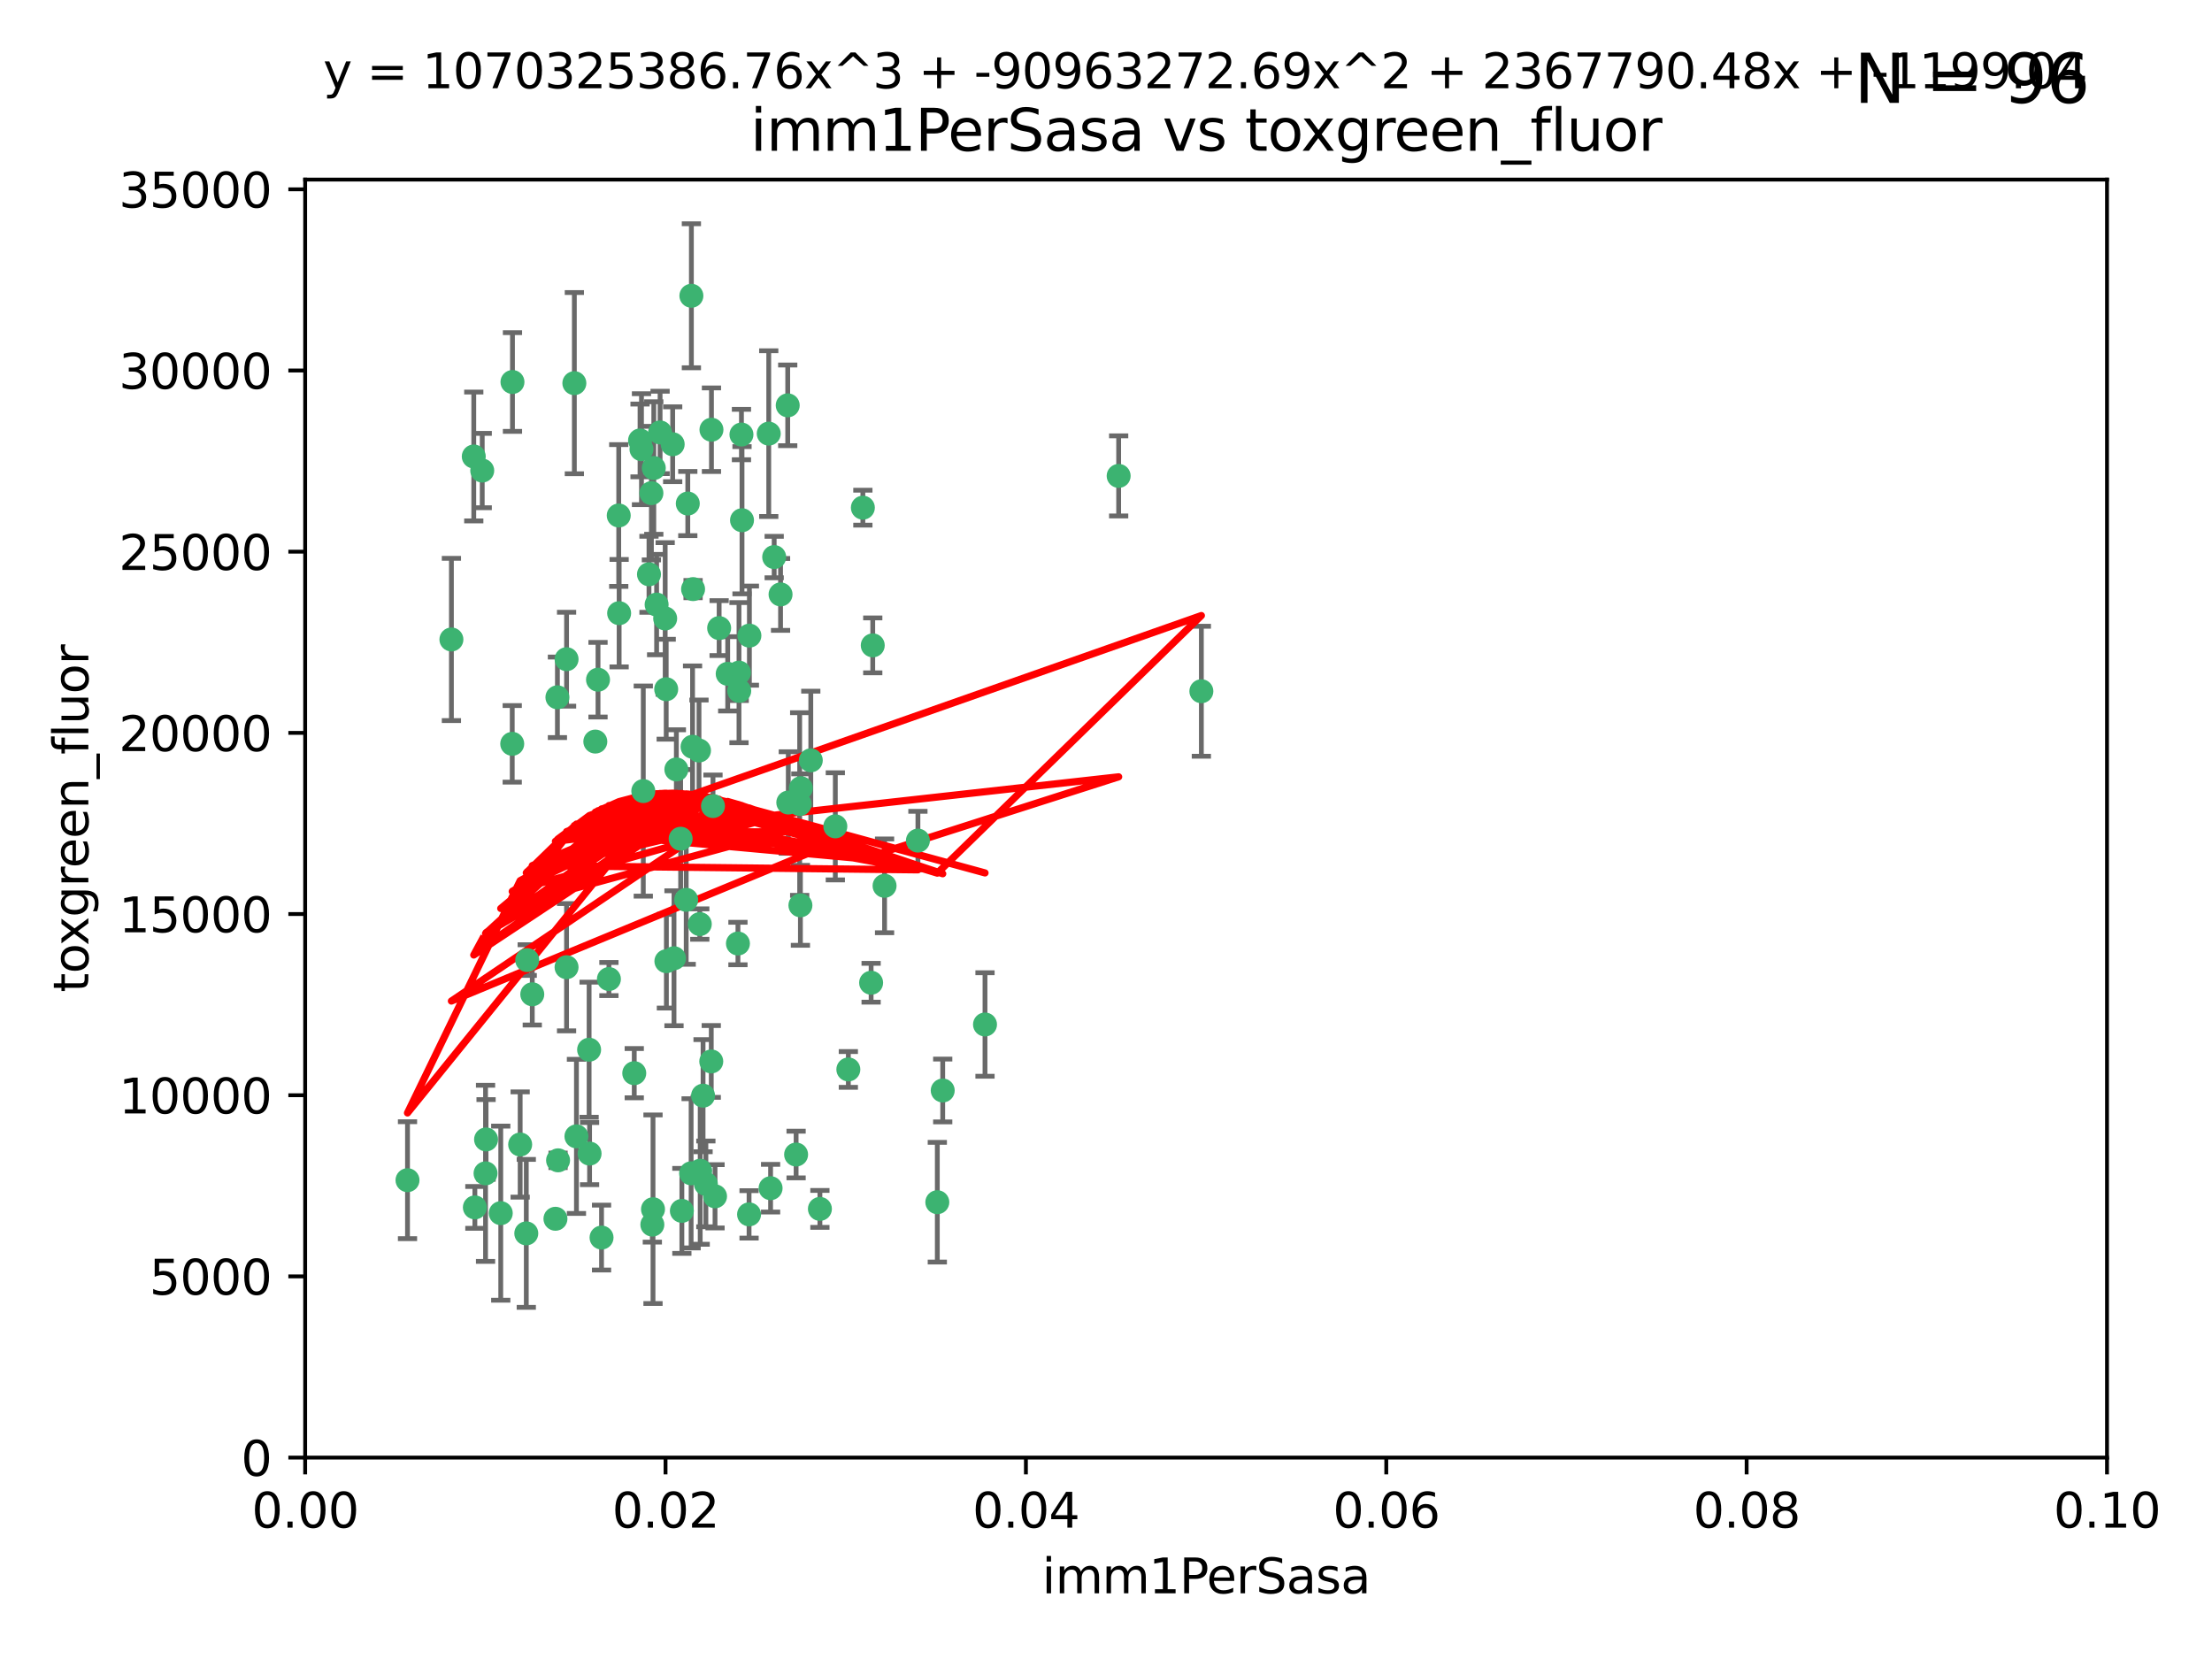 <?xml version="1.0" encoding="utf-8" standalone="no"?>
<!DOCTYPE svg PUBLIC "-//W3C//DTD SVG 1.1//EN"
  "http://www.w3.org/Graphics/SVG/1.1/DTD/svg11.dtd">
<svg xmlns:xlink="http://www.w3.org/1999/xlink" width="460.8pt" height="345.6pt" viewBox="0 0 460.8 345.6" xmlns="http://www.w3.org/2000/svg" version="1.1">
 <defs>
  <style type="text/css">*{stroke-linejoin: round; stroke-linecap: butt}</style>
 </defs>
 <g id="figure_1">
  <g id="patch_1">
   <path d="M 0 345.6 
L 460.8 345.6 
L 460.8 0 
L 0 0 
z
" style="fill: #ffffff"/>
  </g>
  <g id="axes_1">
   <g id="patch_2">
    <path d="M 63.571 303.64 
L 438.93 303.64 
L 438.93 37.411 
L 63.571 37.411 
z
" style="fill: #ffffff"/>
   </g>
   <g id="PathCollection_1">
    <defs>
     <path id="m34c165a4cc" d="M 0 1.118 
C 0.297 1.118 0.581 1 0.791 0.791 
C 1 0.581 1.118 0.297 1.118 0 
C 1.118 -0.297 1 -0.581 0.791 -0.791 
C 0.581 -1 0.297 -1.118 0 -1.118 
C -0.297 -1.118 -0.581 -1 -0.791 -0.791 
C -1 -0.581 -1.118 -0.297 -1.118 0 
C -1.118 0.297 -1 0.581 -0.791 0.791 
C -0.581 1 -0.297 1.118 0 1.118 
z
" style="stroke: #3cb371"/>
    </defs>
    <g clip-path="url(#p7fa7d7be9e)">
     <use xlink:href="#m34c165a4cc" x="100.458" y="98.026" style="fill: #3cb371; stroke: #3cb371"/>
     <use xlink:href="#m34c165a4cc" x="98.695" y="95.094" style="fill: #3cb371; stroke: #3cb371"/>
     <use xlink:href="#m34c165a4cc" x="148.21" y="89.516" style="fill: #3cb371; stroke: #3cb371"/>
     <use xlink:href="#m34c165a4cc" x="106.757" y="79.578" style="fill: #3cb371; stroke: #3cb371"/>
     <use xlink:href="#m34c165a4cc" x="161.277" y="116.045" style="fill: #3cb371; stroke: #3cb371"/>
     <use xlink:href="#m34c165a4cc" x="135.699" y="102.727" style="fill: #3cb371; stroke: #3cb371"/>
     <use xlink:href="#m34c165a4cc" x="138.568" y="128.839" style="fill: #3cb371; stroke: #3cb371"/>
     <use xlink:href="#m34c165a4cc" x="118.027" y="137.321" style="fill: #3cb371; stroke: #3cb371"/>
     <use xlink:href="#m34c165a4cc" x="168.903" y="158.394" style="fill: #3cb371; stroke: #3cb371"/>
     <use xlink:href="#m34c165a4cc" x="133.331" y="91.754" style="fill: #3cb371; stroke: #3cb371"/>
     <use xlink:href="#m34c165a4cc" x="136.786" y="125.947" style="fill: #3cb371; stroke: #3cb371"/>
     <use xlink:href="#m34c165a4cc" x="124.016" y="154.483" style="fill: #3cb371; stroke: #3cb371"/>
     <use xlink:href="#m34c165a4cc" x="128.894" y="107.386" style="fill: #3cb371; stroke: #3cb371"/>
     <use xlink:href="#m34c165a4cc" x="135.196" y="119.635" style="fill: #3cb371; stroke: #3cb371"/>
     <use xlink:href="#m34c165a4cc" x="119.649" y="79.819" style="fill: #3cb371; stroke: #3cb371"/>
     <use xlink:href="#m34c165a4cc" x="144.38" y="122.72" style="fill: #3cb371; stroke: #3cb371"/>
     <use xlink:href="#m34c165a4cc" x="126.849" y="203.953" style="fill: #3cb371; stroke: #3cb371"/>
     <use xlink:href="#m34c165a4cc" x="181.811" y="134.443" style="fill: #3cb371; stroke: #3cb371"/>
     <use xlink:href="#m34c165a4cc" x="137.51" y="90.084" style="fill: #3cb371; stroke: #3cb371"/>
     <use xlink:href="#m34c165a4cc" x="106.707" y="154.954" style="fill: #3cb371; stroke: #3cb371"/>
     <use xlink:href="#m34c165a4cc" x="143.28" y="104.896" style="fill: #3cb371; stroke: #3cb371"/>
     <use xlink:href="#m34c165a4cc" x="145.613" y="156.348" style="fill: #3cb371; stroke: #3cb371"/>
     <use xlink:href="#m34c165a4cc" x="179.751" y="105.756" style="fill: #3cb371; stroke: #3cb371"/>
     <use xlink:href="#m34c165a4cc" x="136.196" y="97.498" style="fill: #3cb371; stroke: #3cb371"/>
     <use xlink:href="#m34c165a4cc" x="140.132" y="92.545" style="fill: #3cb371; stroke: #3cb371"/>
     <use xlink:href="#m34c165a4cc" x="153.995" y="143.916" style="fill: #3cb371; stroke: #3cb371"/>
     <use xlink:href="#m34c165a4cc" x="160.144" y="90.332" style="fill: #3cb371; stroke: #3cb371"/>
     <use xlink:href="#m34c165a4cc" x="109.831" y="200.005" style="fill: #3cb371; stroke: #3cb371"/>
     <use xlink:href="#m34c165a4cc" x="149.81" y="130.84" style="fill: #3cb371; stroke: #3cb371"/>
     <use xlink:href="#m34c165a4cc" x="135.895" y="255.109" style="fill: #3cb371; stroke: #3cb371"/>
     <use xlink:href="#m34c165a4cc" x="140.407" y="199.62" style="fill: #3cb371; stroke: #3cb371"/>
     <use xlink:href="#m34c165a4cc" x="154.575" y="108.373" style="fill: #3cb371; stroke: #3cb371"/>
     <use xlink:href="#m34c165a4cc" x="151.594" y="140.37" style="fill: #3cb371; stroke: #3cb371"/>
     <use xlink:href="#m34c165a4cc" x="164.216" y="167.179" style="fill: #3cb371; stroke: #3cb371"/>
     <use xlink:href="#m34c165a4cc" x="148.529" y="167.916" style="fill: #3cb371; stroke: #3cb371"/>
     <use xlink:href="#m34c165a4cc" x="133.632" y="93.572" style="fill: #3cb371; stroke: #3cb371"/>
     <use xlink:href="#m34c165a4cc" x="128.977" y="127.738" style="fill: #3cb371; stroke: #3cb371"/>
     <use xlink:href="#m34c165a4cc" x="116.121" y="145.262" style="fill: #3cb371; stroke: #3cb371"/>
     <use xlink:href="#m34c165a4cc" x="142.949" y="187.448" style="fill: #3cb371; stroke: #3cb371"/>
     <use xlink:href="#m34c165a4cc" x="153.946" y="140.122" style="fill: #3cb371; stroke: #3cb371"/>
     <use xlink:href="#m34c165a4cc" x="145.864" y="243.887" style="fill: #3cb371; stroke: #3cb371"/>
     <use xlink:href="#m34c165a4cc" x="144.029" y="61.614" style="fill: #3cb371; stroke: #3cb371"/>
     <use xlink:href="#m34c165a4cc" x="166.741" y="188.597" style="fill: #3cb371; stroke: #3cb371"/>
     <use xlink:href="#m34c165a4cc" x="164.097" y="84.44" style="fill: #3cb371; stroke: #3cb371"/>
     <use xlink:href="#m34c165a4cc" x="156.112" y="132.411" style="fill: #3cb371; stroke: #3cb371"/>
     <use xlink:href="#m34c165a4cc" x="115.709" y="253.893" style="fill: #3cb371; stroke: #3cb371"/>
     <use xlink:href="#m34c165a4cc" x="160.527" y="247.522" style="fill: #3cb371; stroke: #3cb371"/>
     <use xlink:href="#m34c165a4cc" x="233.037" y="99.14" style="fill: #3cb371; stroke: #3cb371"/>
     <use xlink:href="#m34c165a4cc" x="181.47" y="204.723" style="fill: #3cb371; stroke: #3cb371"/>
     <use xlink:href="#m34c165a4cc" x="166.831" y="164.19" style="fill: #3cb371; stroke: #3cb371"/>
     <use xlink:href="#m34c165a4cc" x="144.271" y="155.561" style="fill: #3cb371; stroke: #3cb371"/>
     <use xlink:href="#m34c165a4cc" x="250.266" y="143.999" style="fill: #3cb371; stroke: #3cb371"/>
     <use xlink:href="#m34c165a4cc" x="195.26" y="250.441" style="fill: #3cb371; stroke: #3cb371"/>
     <use xlink:href="#m34c165a4cc" x="174.014" y="172.143" style="fill: #3cb371; stroke: #3cb371"/>
     <use xlink:href="#m34c165a4cc" x="94.037" y="133.213" style="fill: #3cb371; stroke: #3cb371"/>
     <use xlink:href="#m34c165a4cc" x="154.458" y="90.523" style="fill: #3cb371; stroke: #3cb371"/>
     <use xlink:href="#m34c165a4cc" x="140.899" y="160.289" style="fill: #3cb371; stroke: #3cb371"/>
     <use xlink:href="#m34c165a4cc" x="153.727" y="196.552" style="fill: #3cb371; stroke: #3cb371"/>
     <use xlink:href="#m34c165a4cc" x="136.034" y="251.902" style="fill: #3cb371; stroke: #3cb371"/>
     <use xlink:href="#m34c165a4cc" x="148.169" y="221.118" style="fill: #3cb371; stroke: #3cb371"/>
     <use xlink:href="#m34c165a4cc" x="141.792" y="174.728" style="fill: #3cb371; stroke: #3cb371"/>
     <use xlink:href="#m34c165a4cc" x="101.256" y="237.366" style="fill: #3cb371; stroke: #3cb371"/>
     <use xlink:href="#m34c165a4cc" x="143.973" y="244.424" style="fill: #3cb371; stroke: #3cb371"/>
     <use xlink:href="#m34c165a4cc" x="124.578" y="141.593" style="fill: #3cb371; stroke: #3cb371"/>
     <use xlink:href="#m34c165a4cc" x="191.219" y="175.112" style="fill: #3cb371; stroke: #3cb371"/>
     <use xlink:href="#m34c165a4cc" x="110.882" y="207.131" style="fill: #3cb371; stroke: #3cb371"/>
     <use xlink:href="#m34c165a4cc" x="145.779" y="192.502" style="fill: #3cb371; stroke: #3cb371"/>
     <use xlink:href="#m34c165a4cc" x="98.924" y="251.524" style="fill: #3cb371; stroke: #3cb371"/>
     <use xlink:href="#m34c165a4cc" x="120.084" y="236.725" style="fill: #3cb371; stroke: #3cb371"/>
     <use xlink:href="#m34c165a4cc" x="109.635" y="256.937" style="fill: #3cb371; stroke: #3cb371"/>
     <use xlink:href="#m34c165a4cc" x="122.722" y="218.674" style="fill: #3cb371; stroke: #3cb371"/>
     <use xlink:href="#m34c165a4cc" x="134.01" y="164.794" style="fill: #3cb371; stroke: #3cb371"/>
     <use xlink:href="#m34c165a4cc" x="138.782" y="143.576" style="fill: #3cb371; stroke: #3cb371"/>
     <use xlink:href="#m34c165a4cc" x="125.313" y="257.808" style="fill: #3cb371; stroke: #3cb371"/>
     <use xlink:href="#m34c165a4cc" x="138.822" y="200.236" style="fill: #3cb371; stroke: #3cb371"/>
     <use xlink:href="#m34c165a4cc" x="84.891" y="245.856" style="fill: #3cb371; stroke: #3cb371"/>
     <use xlink:href="#m34c165a4cc" x="108.36" y="238.42" style="fill: #3cb371; stroke: #3cb371"/>
     <use xlink:href="#m34c165a4cc" x="142.046" y="252.246" style="fill: #3cb371; stroke: #3cb371"/>
     <use xlink:href="#m34c165a4cc" x="165.843" y="240.511" style="fill: #3cb371; stroke: #3cb371"/>
     <use xlink:href="#m34c165a4cc" x="170.802" y="251.838" style="fill: #3cb371; stroke: #3cb371"/>
     <use xlink:href="#m34c165a4cc" x="166.587" y="167.495" style="fill: #3cb371; stroke: #3cb371"/>
     <use xlink:href="#m34c165a4cc" x="104.316" y="252.723" style="fill: #3cb371; stroke: #3cb371"/>
     <use xlink:href="#m34c165a4cc" x="132.127" y="223.562" style="fill: #3cb371; stroke: #3cb371"/>
     <use xlink:href="#m34c165a4cc" x="101.148" y="244.428" style="fill: #3cb371; stroke: #3cb371"/>
     <use xlink:href="#m34c165a4cc" x="148.955" y="249.211" style="fill: #3cb371; stroke: #3cb371"/>
     <use xlink:href="#m34c165a4cc" x="196.386" y="227.169" style="fill: #3cb371; stroke: #3cb371"/>
     <use xlink:href="#m34c165a4cc" x="162.604" y="123.828" style="fill: #3cb371; stroke: #3cb371"/>
     <use xlink:href="#m34c165a4cc" x="122.819" y="240.314" style="fill: #3cb371; stroke: #3cb371"/>
     <use xlink:href="#m34c165a4cc" x="116.256" y="241.718" style="fill: #3cb371; stroke: #3cb371"/>
     <use xlink:href="#m34c165a4cc" x="156.045" y="252.978" style="fill: #3cb371; stroke: #3cb371"/>
     <use xlink:href="#m34c165a4cc" x="176.726" y="222.785" style="fill: #3cb371; stroke: #3cb371"/>
     <use xlink:href="#m34c165a4cc" x="118.024" y="201.488" style="fill: #3cb371; stroke: #3cb371"/>
     <use xlink:href="#m34c165a4cc" x="184.271" y="184.534" style="fill: #3cb371; stroke: #3cb371"/>
     <use xlink:href="#m34c165a4cc" x="147.046" y="246.624" style="fill: #3cb371; stroke: #3cb371"/>
     <use xlink:href="#m34c165a4cc" x="205.195" y="213.42" style="fill: #3cb371; stroke: #3cb371"/>
     <use xlink:href="#m34c165a4cc" x="146.461" y="228.248" style="fill: #3cb371; stroke: #3cb371"/>
    </g>
   </g>
   <g id="matplotlib.axis_1">
    <g id="xtick_1">
     <g id="line2d_1">
      <defs>
       <path id="m5abb563b96" d="M 0 0 
L 0 3.5 
" style="stroke: #000000; stroke-width: 0.8"/>
      </defs>
      <g>
       <use xlink:href="#m5abb563b96" x="63.571" y="303.64" style="stroke: #000000; stroke-width: 0.8"/>
      </g>
     </g>
     <g id="text_1">
      <!-- 0.00 -->
      <g transform="translate(52.438 318.238)scale(0.1 -0.1)">
       <defs>
        <path id="DejaVuSans-30" d="M 2034 4250 
Q 1547 4250 1301 3770 
Q 1056 3291 1056 2328 
Q 1056 1369 1301 889 
Q 1547 409 2034 409 
Q 2525 409 2770 889 
Q 3016 1369 3016 2328 
Q 3016 3291 2770 3770 
Q 2525 4250 2034 4250 
z
M 2034 4750 
Q 2819 4750 3233 4129 
Q 3647 3509 3647 2328 
Q 3647 1150 3233 529 
Q 2819 -91 2034 -91 
Q 1250 -91 836 529 
Q 422 1150 422 2328 
Q 422 3509 836 4129 
Q 1250 4750 2034 4750 
z
" transform="scale(0.016)"/>
        <path id="DejaVuSans-2e" d="M 684 794 
L 1344 794 
L 1344 0 
L 684 0 
L 684 794 
z
" transform="scale(0.016)"/>
       </defs>
       <use xlink:href="#DejaVuSans-30"/>
       <use xlink:href="#DejaVuSans-2e" x="63.623"/>
       <use xlink:href="#DejaVuSans-30" x="95.41"/>
       <use xlink:href="#DejaVuSans-30" x="159.033"/>
      </g>
     </g>
    </g>
    <g id="xtick_2">
     <g id="line2d_2">
      <g>
       <use xlink:href="#m5abb563b96" x="138.643" y="303.64" style="stroke: #000000; stroke-width: 0.8"/>
      </g>
     </g>
     <g id="text_2">
      <!-- 0.02 -->
      <g transform="translate(127.51 318.238)scale(0.1 -0.1)">
       <defs>
        <path id="DejaVuSans-32" d="M 1228 531 
L 3431 531 
L 3431 0 
L 469 0 
L 469 531 
Q 828 903 1448 1529 
Q 2069 2156 2228 2338 
Q 2531 2678 2651 2914 
Q 2772 3150 2772 3378 
Q 2772 3750 2511 3984 
Q 2250 4219 1831 4219 
Q 1534 4219 1204 4116 
Q 875 4013 500 3803 
L 500 4441 
Q 881 4594 1212 4672 
Q 1544 4750 1819 4750 
Q 2544 4750 2975 4387 
Q 3406 4025 3406 3419 
Q 3406 3131 3298 2873 
Q 3191 2616 2906 2266 
Q 2828 2175 2409 1742 
Q 1991 1309 1228 531 
z
" transform="scale(0.016)"/>
       </defs>
       <use xlink:href="#DejaVuSans-30"/>
       <use xlink:href="#DejaVuSans-2e" x="63.623"/>
       <use xlink:href="#DejaVuSans-30" x="95.41"/>
       <use xlink:href="#DejaVuSans-32" x="159.033"/>
      </g>
     </g>
    </g>
    <g id="xtick_3">
     <g id="line2d_3">
      <g>
       <use xlink:href="#m5abb563b96" x="213.715" y="303.64" style="stroke: #000000; stroke-width: 0.8"/>
      </g>
     </g>
     <g id="text_3">
      <!-- 0.04 -->
      <g transform="translate(202.582 318.238)scale(0.1 -0.1)">
       <defs>
        <path id="DejaVuSans-34" d="M 2419 4116 
L 825 1625 
L 2419 1625 
L 2419 4116 
z
M 2253 4666 
L 3047 4666 
L 3047 1625 
L 3713 1625 
L 3713 1100 
L 3047 1100 
L 3047 0 
L 2419 0 
L 2419 1100 
L 313 1100 
L 313 1709 
L 2253 4666 
z
" transform="scale(0.016)"/>
       </defs>
       <use xlink:href="#DejaVuSans-30"/>
       <use xlink:href="#DejaVuSans-2e" x="63.623"/>
       <use xlink:href="#DejaVuSans-30" x="95.41"/>
       <use xlink:href="#DejaVuSans-34" x="159.033"/>
      </g>
     </g>
    </g>
    <g id="xtick_4">
     <g id="line2d_4">
      <g>
       <use xlink:href="#m5abb563b96" x="288.786" y="303.64" style="stroke: #000000; stroke-width: 0.8"/>
      </g>
     </g>
     <g id="text_4">
      <!-- 0.06 -->
      <g transform="translate(277.654 318.238)scale(0.1 -0.1)">
       <defs>
        <path id="DejaVuSans-36" d="M 2113 2584 
Q 1688 2584 1439 2293 
Q 1191 2003 1191 1497 
Q 1191 994 1439 701 
Q 1688 409 2113 409 
Q 2538 409 2786 701 
Q 3034 994 3034 1497 
Q 3034 2003 2786 2293 
Q 2538 2584 2113 2584 
z
M 3366 4563 
L 3366 3988 
Q 3128 4100 2886 4159 
Q 2644 4219 2406 4219 
Q 1781 4219 1451 3797 
Q 1122 3375 1075 2522 
Q 1259 2794 1537 2939 
Q 1816 3084 2150 3084 
Q 2853 3084 3261 2657 
Q 3669 2231 3669 1497 
Q 3669 778 3244 343 
Q 2819 -91 2113 -91 
Q 1303 -91 875 529 
Q 447 1150 447 2328 
Q 447 3434 972 4092 
Q 1497 4750 2381 4750 
Q 2619 4750 2861 4703 
Q 3103 4656 3366 4563 
z
" transform="scale(0.016)"/>
       </defs>
       <use xlink:href="#DejaVuSans-30"/>
       <use xlink:href="#DejaVuSans-2e" x="63.623"/>
       <use xlink:href="#DejaVuSans-30" x="95.41"/>
       <use xlink:href="#DejaVuSans-36" x="159.033"/>
      </g>
     </g>
    </g>
    <g id="xtick_5">
     <g id="line2d_5">
      <g>
       <use xlink:href="#m5abb563b96" x="363.858" y="303.64" style="stroke: #000000; stroke-width: 0.8"/>
      </g>
     </g>
     <g id="text_5">
      <!-- 0.08 -->
      <g transform="translate(352.725 318.238)scale(0.1 -0.1)">
       <defs>
        <path id="DejaVuSans-38" d="M 2034 2216 
Q 1584 2216 1326 1975 
Q 1069 1734 1069 1313 
Q 1069 891 1326 650 
Q 1584 409 2034 409 
Q 2484 409 2743 651 
Q 3003 894 3003 1313 
Q 3003 1734 2745 1975 
Q 2488 2216 2034 2216 
z
M 1403 2484 
Q 997 2584 770 2862 
Q 544 3141 544 3541 
Q 544 4100 942 4425 
Q 1341 4750 2034 4750 
Q 2731 4750 3128 4425 
Q 3525 4100 3525 3541 
Q 3525 3141 3298 2862 
Q 3072 2584 2669 2484 
Q 3125 2378 3379 2068 
Q 3634 1759 3634 1313 
Q 3634 634 3220 271 
Q 2806 -91 2034 -91 
Q 1263 -91 848 271 
Q 434 634 434 1313 
Q 434 1759 690 2068 
Q 947 2378 1403 2484 
z
M 1172 3481 
Q 1172 3119 1398 2916 
Q 1625 2713 2034 2713 
Q 2441 2713 2670 2916 
Q 2900 3119 2900 3481 
Q 2900 3844 2670 4047 
Q 2441 4250 2034 4250 
Q 1625 4250 1398 4047 
Q 1172 3844 1172 3481 
z
" transform="scale(0.016)"/>
       </defs>
       <use xlink:href="#DejaVuSans-30"/>
       <use xlink:href="#DejaVuSans-2e" x="63.623"/>
       <use xlink:href="#DejaVuSans-30" x="95.41"/>
       <use xlink:href="#DejaVuSans-38" x="159.033"/>
      </g>
     </g>
    </g>
    <g id="xtick_6">
     <g id="line2d_6">
      <g>
       <use xlink:href="#m5abb563b96" x="438.93" y="303.64" style="stroke: #000000; stroke-width: 0.8"/>
      </g>
     </g>
     <g id="text_6">
      <!-- 0.10 -->
      <g transform="translate(427.797 318.238)scale(0.1 -0.1)">
       <defs>
        <path id="DejaVuSans-31" d="M 794 531 
L 1825 531 
L 1825 4091 
L 703 3866 
L 703 4441 
L 1819 4666 
L 2450 4666 
L 2450 531 
L 3481 531 
L 3481 0 
L 794 0 
L 794 531 
z
" transform="scale(0.016)"/>
       </defs>
       <use xlink:href="#DejaVuSans-30"/>
       <use xlink:href="#DejaVuSans-2e" x="63.623"/>
       <use xlink:href="#DejaVuSans-31" x="95.41"/>
       <use xlink:href="#DejaVuSans-30" x="159.033"/>
      </g>
     </g>
    </g>
    <g id="text_7">
     <!-- imm1PerSasa -->
     <g transform="translate(217.067 331.917)scale(0.1 -0.1)">
      <defs>
       <path id="DejaVuSans-69" d="M 603 3500 
L 1178 3500 
L 1178 0 
L 603 0 
L 603 3500 
z
M 603 4863 
L 1178 4863 
L 1178 4134 
L 603 4134 
L 603 4863 
z
" transform="scale(0.016)"/>
       <path id="DejaVuSans-6d" d="M 3328 2828 
Q 3544 3216 3844 3400 
Q 4144 3584 4550 3584 
Q 5097 3584 5394 3201 
Q 5691 2819 5691 2113 
L 5691 0 
L 5113 0 
L 5113 2094 
Q 5113 2597 4934 2840 
Q 4756 3084 4391 3084 
Q 3944 3084 3684 2787 
Q 3425 2491 3425 1978 
L 3425 0 
L 2847 0 
L 2847 2094 
Q 2847 2600 2669 2842 
Q 2491 3084 2119 3084 
Q 1678 3084 1418 2786 
Q 1159 2488 1159 1978 
L 1159 0 
L 581 0 
L 581 3500 
L 1159 3500 
L 1159 2956 
Q 1356 3278 1631 3431 
Q 1906 3584 2284 3584 
Q 2666 3584 2933 3390 
Q 3200 3197 3328 2828 
z
" transform="scale(0.016)"/>
       <path id="DejaVuSans-50" d="M 1259 4147 
L 1259 2394 
L 2053 2394 
Q 2494 2394 2734 2622 
Q 2975 2850 2975 3272 
Q 2975 3691 2734 3919 
Q 2494 4147 2053 4147 
L 1259 4147 
z
M 628 4666 
L 2053 4666 
Q 2838 4666 3239 4311 
Q 3641 3956 3641 3272 
Q 3641 2581 3239 2228 
Q 2838 1875 2053 1875 
L 1259 1875 
L 1259 0 
L 628 0 
L 628 4666 
z
" transform="scale(0.016)"/>
       <path id="DejaVuSans-65" d="M 3597 1894 
L 3597 1613 
L 953 1613 
Q 991 1019 1311 708 
Q 1631 397 2203 397 
Q 2534 397 2845 478 
Q 3156 559 3463 722 
L 3463 178 
Q 3153 47 2828 -22 
Q 2503 -91 2169 -91 
Q 1331 -91 842 396 
Q 353 884 353 1716 
Q 353 2575 817 3079 
Q 1281 3584 2069 3584 
Q 2775 3584 3186 3129 
Q 3597 2675 3597 1894 
z
M 3022 2063 
Q 3016 2534 2758 2815 
Q 2500 3097 2075 3097 
Q 1594 3097 1305 2825 
Q 1016 2553 972 2059 
L 3022 2063 
z
" transform="scale(0.016)"/>
       <path id="DejaVuSans-72" d="M 2631 2963 
Q 2534 3019 2420 3045 
Q 2306 3072 2169 3072 
Q 1681 3072 1420 2755 
Q 1159 2438 1159 1844 
L 1159 0 
L 581 0 
L 581 3500 
L 1159 3500 
L 1159 2956 
Q 1341 3275 1631 3429 
Q 1922 3584 2338 3584 
Q 2397 3584 2469 3576 
Q 2541 3569 2628 3553 
L 2631 2963 
z
" transform="scale(0.016)"/>
       <path id="DejaVuSans-53" d="M 3425 4513 
L 3425 3897 
Q 3066 4069 2747 4153 
Q 2428 4238 2131 4238 
Q 1616 4238 1336 4038 
Q 1056 3838 1056 3469 
Q 1056 3159 1242 3001 
Q 1428 2844 1947 2747 
L 2328 2669 
Q 3034 2534 3370 2195 
Q 3706 1856 3706 1288 
Q 3706 609 3251 259 
Q 2797 -91 1919 -91 
Q 1588 -91 1214 -16 
Q 841 59 441 206 
L 441 856 
Q 825 641 1194 531 
Q 1563 422 1919 422 
Q 2459 422 2753 634 
Q 3047 847 3047 1241 
Q 3047 1584 2836 1778 
Q 2625 1972 2144 2069 
L 1759 2144 
Q 1053 2284 737 2584 
Q 422 2884 422 3419 
Q 422 4038 858 4394 
Q 1294 4750 2059 4750 
Q 2388 4750 2728 4690 
Q 3069 4631 3425 4513 
z
" transform="scale(0.016)"/>
       <path id="DejaVuSans-61" d="M 2194 1759 
Q 1497 1759 1228 1600 
Q 959 1441 959 1056 
Q 959 750 1161 570 
Q 1363 391 1709 391 
Q 2188 391 2477 730 
Q 2766 1069 2766 1631 
L 2766 1759 
L 2194 1759 
z
M 3341 1997 
L 3341 0 
L 2766 0 
L 2766 531 
Q 2569 213 2275 61 
Q 1981 -91 1556 -91 
Q 1019 -91 701 211 
Q 384 513 384 1019 
Q 384 1609 779 1909 
Q 1175 2209 1959 2209 
L 2766 2209 
L 2766 2266 
Q 2766 2663 2505 2880 
Q 2244 3097 1772 3097 
Q 1472 3097 1187 3025 
Q 903 2953 641 2809 
L 641 3341 
Q 956 3463 1253 3523 
Q 1550 3584 1831 3584 
Q 2591 3584 2966 3190 
Q 3341 2797 3341 1997 
z
" transform="scale(0.016)"/>
       <path id="DejaVuSans-73" d="M 2834 3397 
L 2834 2853 
Q 2591 2978 2328 3040 
Q 2066 3103 1784 3103 
Q 1356 3103 1142 2972 
Q 928 2841 928 2578 
Q 928 2378 1081 2264 
Q 1234 2150 1697 2047 
L 1894 2003 
Q 2506 1872 2764 1633 
Q 3022 1394 3022 966 
Q 3022 478 2636 193 
Q 2250 -91 1575 -91 
Q 1294 -91 989 -36 
Q 684 19 347 128 
L 347 722 
Q 666 556 975 473 
Q 1284 391 1588 391 
Q 1994 391 2212 530 
Q 2431 669 2431 922 
Q 2431 1156 2273 1281 
Q 2116 1406 1581 1522 
L 1381 1569 
Q 847 1681 609 1914 
Q 372 2147 372 2553 
Q 372 3047 722 3315 
Q 1072 3584 1716 3584 
Q 2034 3584 2315 3537 
Q 2597 3491 2834 3397 
z
" transform="scale(0.016)"/>
      </defs>
      <use xlink:href="#DejaVuSans-69"/>
      <use xlink:href="#DejaVuSans-6d" x="27.783"/>
      <use xlink:href="#DejaVuSans-6d" x="125.195"/>
      <use xlink:href="#DejaVuSans-31" x="222.607"/>
      <use xlink:href="#DejaVuSans-50" x="286.23"/>
      <use xlink:href="#DejaVuSans-65" x="342.908"/>
      <use xlink:href="#DejaVuSans-72" x="404.432"/>
      <use xlink:href="#DejaVuSans-53" x="445.545"/>
      <use xlink:href="#DejaVuSans-61" x="509.021"/>
      <use xlink:href="#DejaVuSans-73" x="570.301"/>
      <use xlink:href="#DejaVuSans-61" x="622.4"/>
     </g>
    </g>
   </g>
   <g id="matplotlib.axis_2">
    <g id="ytick_1">
     <g id="line2d_7">
      <defs>
       <path id="md12d881475" d="M 0 0 
L -3.5 0 
" style="stroke: #000000; stroke-width: 0.8"/>
      </defs>
      <g>
       <use xlink:href="#md12d881475" x="63.571" y="303.64" style="stroke: #000000; stroke-width: 0.8"/>
      </g>
     </g>
     <g id="text_8">
      <!-- 0 -->
      <g transform="translate(50.209 307.439)scale(0.1 -0.1)">
       <use xlink:href="#DejaVuSans-30"/>
      </g>
     </g>
    </g>
    <g id="ytick_2">
     <g id="line2d_8">
      <g>
       <use xlink:href="#md12d881475" x="63.571" y="265.897" style="stroke: #000000; stroke-width: 0.8"/>
      </g>
     </g>
     <g id="text_9">
      <!-- 5000 -->
      <g transform="translate(31.121 269.696)scale(0.1 -0.1)">
       <defs>
        <path id="DejaVuSans-35" d="M 691 4666 
L 3169 4666 
L 3169 4134 
L 1269 4134 
L 1269 2991 
Q 1406 3038 1543 3061 
Q 1681 3084 1819 3084 
Q 2600 3084 3056 2656 
Q 3513 2228 3513 1497 
Q 3513 744 3044 326 
Q 2575 -91 1722 -91 
Q 1428 -91 1123 -41 
Q 819 9 494 109 
L 494 744 
Q 775 591 1075 516 
Q 1375 441 1709 441 
Q 2250 441 2565 725 
Q 2881 1009 2881 1497 
Q 2881 1984 2565 2268 
Q 2250 2553 1709 2553 
Q 1456 2553 1204 2497 
Q 953 2441 691 2322 
L 691 4666 
z
" transform="scale(0.016)"/>
       </defs>
       <use xlink:href="#DejaVuSans-35"/>
       <use xlink:href="#DejaVuSans-30" x="63.623"/>
       <use xlink:href="#DejaVuSans-30" x="127.246"/>
       <use xlink:href="#DejaVuSans-30" x="190.869"/>
      </g>
     </g>
    </g>
    <g id="ytick_3">
     <g id="line2d_9">
      <g>
       <use xlink:href="#md12d881475" x="63.571" y="228.154" style="stroke: #000000; stroke-width: 0.8"/>
      </g>
     </g>
     <g id="text_10">
      <!-- 10000 -->
      <g transform="translate(24.759 231.953)scale(0.1 -0.1)">
       <use xlink:href="#DejaVuSans-31"/>
       <use xlink:href="#DejaVuSans-30" x="63.623"/>
       <use xlink:href="#DejaVuSans-30" x="127.246"/>
       <use xlink:href="#DejaVuSans-30" x="190.869"/>
       <use xlink:href="#DejaVuSans-30" x="254.492"/>
      </g>
     </g>
    </g>
    <g id="ytick_4">
     <g id="line2d_10">
      <g>
       <use xlink:href="#md12d881475" x="63.571" y="190.411" style="stroke: #000000; stroke-width: 0.8"/>
      </g>
     </g>
     <g id="text_11">
      <!-- 15000 -->
      <g transform="translate(24.759 194.21)scale(0.1 -0.1)">
       <use xlink:href="#DejaVuSans-31"/>
       <use xlink:href="#DejaVuSans-35" x="63.623"/>
       <use xlink:href="#DejaVuSans-30" x="127.246"/>
       <use xlink:href="#DejaVuSans-30" x="190.869"/>
       <use xlink:href="#DejaVuSans-30" x="254.492"/>
      </g>
     </g>
    </g>
    <g id="ytick_5">
     <g id="line2d_11">
      <g>
       <use xlink:href="#md12d881475" x="63.571" y="152.668" style="stroke: #000000; stroke-width: 0.8"/>
      </g>
     </g>
     <g id="text_12">
      <!-- 20000 -->
      <g transform="translate(24.759 156.467)scale(0.1 -0.1)">
       <use xlink:href="#DejaVuSans-32"/>
       <use xlink:href="#DejaVuSans-30" x="63.623"/>
       <use xlink:href="#DejaVuSans-30" x="127.246"/>
       <use xlink:href="#DejaVuSans-30" x="190.869"/>
       <use xlink:href="#DejaVuSans-30" x="254.492"/>
      </g>
     </g>
    </g>
    <g id="ytick_6">
     <g id="line2d_12">
      <g>
       <use xlink:href="#md12d881475" x="63.571" y="114.925" style="stroke: #000000; stroke-width: 0.8"/>
      </g>
     </g>
     <g id="text_13">
      <!-- 25000 -->
      <g transform="translate(24.759 118.724)scale(0.1 -0.1)">
       <use xlink:href="#DejaVuSans-32"/>
       <use xlink:href="#DejaVuSans-35" x="63.623"/>
       <use xlink:href="#DejaVuSans-30" x="127.246"/>
       <use xlink:href="#DejaVuSans-30" x="190.869"/>
       <use xlink:href="#DejaVuSans-30" x="254.492"/>
      </g>
     </g>
    </g>
    <g id="ytick_7">
     <g id="line2d_13">
      <g>
       <use xlink:href="#md12d881475" x="63.571" y="77.181" style="stroke: #000000; stroke-width: 0.8"/>
      </g>
     </g>
     <g id="text_14">
      <!-- 30000 -->
      <g transform="translate(24.759 80.981)scale(0.1 -0.1)">
       <defs>
        <path id="DejaVuSans-33" d="M 2597 2516 
Q 3050 2419 3304 2112 
Q 3559 1806 3559 1356 
Q 3559 666 3084 287 
Q 2609 -91 1734 -91 
Q 1441 -91 1130 -33 
Q 819 25 488 141 
L 488 750 
Q 750 597 1062 519 
Q 1375 441 1716 441 
Q 2309 441 2620 675 
Q 2931 909 2931 1356 
Q 2931 1769 2642 2001 
Q 2353 2234 1838 2234 
L 1294 2234 
L 1294 2753 
L 1863 2753 
Q 2328 2753 2575 2939 
Q 2822 3125 2822 3475 
Q 2822 3834 2567 4026 
Q 2313 4219 1838 4219 
Q 1578 4219 1281 4162 
Q 984 4106 628 3988 
L 628 4550 
Q 988 4650 1302 4700 
Q 1616 4750 1894 4750 
Q 2613 4750 3031 4423 
Q 3450 4097 3450 3541 
Q 3450 3153 3228 2886 
Q 3006 2619 2597 2516 
z
" transform="scale(0.016)"/>
       </defs>
       <use xlink:href="#DejaVuSans-33"/>
       <use xlink:href="#DejaVuSans-30" x="63.623"/>
       <use xlink:href="#DejaVuSans-30" x="127.246"/>
       <use xlink:href="#DejaVuSans-30" x="190.869"/>
       <use xlink:href="#DejaVuSans-30" x="254.492"/>
      </g>
     </g>
    </g>
    <g id="ytick_8">
     <g id="line2d_14">
      <g>
       <use xlink:href="#md12d881475" x="63.571" y="39.438" style="stroke: #000000; stroke-width: 0.8"/>
      </g>
     </g>
     <g id="text_15">
      <!-- 35000 -->
      <g transform="translate(24.759 43.238)scale(0.1 -0.1)">
       <use xlink:href="#DejaVuSans-33"/>
       <use xlink:href="#DejaVuSans-35" x="63.623"/>
       <use xlink:href="#DejaVuSans-30" x="127.246"/>
       <use xlink:href="#DejaVuSans-30" x="190.869"/>
       <use xlink:href="#DejaVuSans-30" x="254.492"/>
      </g>
     </g>
    </g>
    <g id="text_16">
     <!-- toxgreen_fluor -->
     <g transform="translate(18.401 206.72)rotate(-90)scale(0.1 -0.1)">
      <defs>
       <path id="DejaVuSans-74" d="M 1172 4494 
L 1172 3500 
L 2356 3500 
L 2356 3053 
L 1172 3053 
L 1172 1153 
Q 1172 725 1289 603 
Q 1406 481 1766 481 
L 2356 481 
L 2356 0 
L 1766 0 
Q 1100 0 847 248 
Q 594 497 594 1153 
L 594 3053 
L 172 3053 
L 172 3500 
L 594 3500 
L 594 4494 
L 1172 4494 
z
" transform="scale(0.016)"/>
       <path id="DejaVuSans-6f" d="M 1959 3097 
Q 1497 3097 1228 2736 
Q 959 2375 959 1747 
Q 959 1119 1226 758 
Q 1494 397 1959 397 
Q 2419 397 2687 759 
Q 2956 1122 2956 1747 
Q 2956 2369 2687 2733 
Q 2419 3097 1959 3097 
z
M 1959 3584 
Q 2709 3584 3137 3096 
Q 3566 2609 3566 1747 
Q 3566 888 3137 398 
Q 2709 -91 1959 -91 
Q 1206 -91 779 398 
Q 353 888 353 1747 
Q 353 2609 779 3096 
Q 1206 3584 1959 3584 
z
" transform="scale(0.016)"/>
       <path id="DejaVuSans-78" d="M 3513 3500 
L 2247 1797 
L 3578 0 
L 2900 0 
L 1881 1375 
L 863 0 
L 184 0 
L 1544 1831 
L 300 3500 
L 978 3500 
L 1906 2253 
L 2834 3500 
L 3513 3500 
z
" transform="scale(0.016)"/>
       <path id="DejaVuSans-67" d="M 2906 1791 
Q 2906 2416 2648 2759 
Q 2391 3103 1925 3103 
Q 1463 3103 1205 2759 
Q 947 2416 947 1791 
Q 947 1169 1205 825 
Q 1463 481 1925 481 
Q 2391 481 2648 825 
Q 2906 1169 2906 1791 
z
M 3481 434 
Q 3481 -459 3084 -895 
Q 2688 -1331 1869 -1331 
Q 1566 -1331 1297 -1286 
Q 1028 -1241 775 -1147 
L 775 -588 
Q 1028 -725 1275 -790 
Q 1522 -856 1778 -856 
Q 2344 -856 2625 -561 
Q 2906 -266 2906 331 
L 2906 616 
Q 2728 306 2450 153 
Q 2172 0 1784 0 
Q 1141 0 747 490 
Q 353 981 353 1791 
Q 353 2603 747 3093 
Q 1141 3584 1784 3584 
Q 2172 3584 2450 3431 
Q 2728 3278 2906 2969 
L 2906 3500 
L 3481 3500 
L 3481 434 
z
" transform="scale(0.016)"/>
       <path id="DejaVuSans-6e" d="M 3513 2113 
L 3513 0 
L 2938 0 
L 2938 2094 
Q 2938 2591 2744 2837 
Q 2550 3084 2163 3084 
Q 1697 3084 1428 2787 
Q 1159 2491 1159 1978 
L 1159 0 
L 581 0 
L 581 3500 
L 1159 3500 
L 1159 2956 
Q 1366 3272 1645 3428 
Q 1925 3584 2291 3584 
Q 2894 3584 3203 3211 
Q 3513 2838 3513 2113 
z
" transform="scale(0.016)"/>
       <path id="DejaVuSans-5f" d="M 3263 -1063 
L 3263 -1509 
L -63 -1509 
L -63 -1063 
L 3263 -1063 
z
" transform="scale(0.016)"/>
       <path id="DejaVuSans-66" d="M 2375 4863 
L 2375 4384 
L 1825 4384 
Q 1516 4384 1395 4259 
Q 1275 4134 1275 3809 
L 1275 3500 
L 2222 3500 
L 2222 3053 
L 1275 3053 
L 1275 0 
L 697 0 
L 697 3053 
L 147 3053 
L 147 3500 
L 697 3500 
L 697 3744 
Q 697 4328 969 4595 
Q 1241 4863 1831 4863 
L 2375 4863 
z
" transform="scale(0.016)"/>
       <path id="DejaVuSans-6c" d="M 603 4863 
L 1178 4863 
L 1178 0 
L 603 0 
L 603 4863 
z
" transform="scale(0.016)"/>
       <path id="DejaVuSans-75" d="M 544 1381 
L 544 3500 
L 1119 3500 
L 1119 1403 
Q 1119 906 1312 657 
Q 1506 409 1894 409 
Q 2359 409 2629 706 
Q 2900 1003 2900 1516 
L 2900 3500 
L 3475 3500 
L 3475 0 
L 2900 0 
L 2900 538 
Q 2691 219 2414 64 
Q 2138 -91 1772 -91 
Q 1169 -91 856 284 
Q 544 659 544 1381 
z
M 1991 3584 
L 1991 3584 
z
" transform="scale(0.016)"/>
      </defs>
      <use xlink:href="#DejaVuSans-74"/>
      <use xlink:href="#DejaVuSans-6f" x="39.209"/>
      <use xlink:href="#DejaVuSans-78" x="97.266"/>
      <use xlink:href="#DejaVuSans-67" x="156.445"/>
      <use xlink:href="#DejaVuSans-72" x="219.922"/>
      <use xlink:href="#DejaVuSans-65" x="258.785"/>
      <use xlink:href="#DejaVuSans-65" x="320.309"/>
      <use xlink:href="#DejaVuSans-6e" x="381.832"/>
      <use xlink:href="#DejaVuSans-5f" x="445.211"/>
      <use xlink:href="#DejaVuSans-66" x="495.211"/>
      <use xlink:href="#DejaVuSans-6c" x="530.416"/>
      <use xlink:href="#DejaVuSans-75" x="558.199"/>
      <use xlink:href="#DejaVuSans-6f" x="621.578"/>
      <use xlink:href="#DejaVuSans-72" x="682.76"/>
     </g>
    </g>
   </g>
   <g id="LineCollection_1">
    <path d="M 100.458 105.772 
L 100.458 90.281 
" clip-path="url(#p7fa7d7be9e)" style="fill: none; stroke: #696969"/>
    <path d="M 98.695 108.514 
L 98.695 81.675 
" clip-path="url(#p7fa7d7be9e)" style="fill: none; stroke: #696969"/>
    <path d="M 148.21 98.217 
L 148.21 80.815 
" clip-path="url(#p7fa7d7be9e)" style="fill: none; stroke: #696969"/>
    <path d="M 106.757 89.863 
L 106.757 69.294 
" clip-path="url(#p7fa7d7be9e)" style="fill: none; stroke: #696969"/>
    <path d="M 161.277 120.361 
L 161.277 111.729 
" clip-path="url(#p7fa7d7be9e)" style="fill: none; stroke: #696969"/>
    <path d="M 135.699 116.638 
L 135.699 88.815 
" clip-path="url(#p7fa7d7be9e)" style="fill: none; stroke: #696969"/>
    <path d="M 138.568 144.637 
L 138.568 113.041 
" clip-path="url(#p7fa7d7be9e)" style="fill: none; stroke: #696969"/>
    <path d="M 118.027 147.102 
L 118.027 127.541 
" clip-path="url(#p7fa7d7be9e)" style="fill: none; stroke: #696969"/>
    <path d="M 168.903 172.807 
L 168.903 143.981 
" clip-path="url(#p7fa7d7be9e)" style="fill: none; stroke: #696969"/>
    <path d="M 133.331 99.334 
L 133.331 84.174 
" clip-path="url(#p7fa7d7be9e)" style="fill: none; stroke: #696969"/>
    <path d="M 136.786 136.397 
L 136.786 115.497 
" clip-path="url(#p7fa7d7be9e)" style="fill: none; stroke: #696969"/>
    <path d="M 124.016 155.048 
L 124.016 153.918 
" clip-path="url(#p7fa7d7be9e)" style="fill: none; stroke: #696969"/>
    <path d="M 128.894 122.155 
L 128.894 92.617 
" clip-path="url(#p7fa7d7be9e)" style="fill: none; stroke: #696969"/>
    <path d="M 135.196 127.554 
L 135.196 111.717 
" clip-path="url(#p7fa7d7be9e)" style="fill: none; stroke: #696969"/>
    <path d="M 119.649 98.693 
L 119.649 60.945 
" clip-path="url(#p7fa7d7be9e)" style="fill: none; stroke: #696969"/>
    <path d="M 144.38 124.514 
L 144.38 120.926 
" clip-path="url(#p7fa7d7be9e)" style="fill: none; stroke: #696969"/>
    <path d="M 126.849 207.405 
L 126.849 200.501 
" clip-path="url(#p7fa7d7be9e)" style="fill: none; stroke: #696969"/>
    <path d="M 181.811 140.163 
L 181.811 128.724 
" clip-path="url(#p7fa7d7be9e)" style="fill: none; stroke: #696969"/>
    <path d="M 137.51 98.668 
L 137.51 81.501 
" clip-path="url(#p7fa7d7be9e)" style="fill: none; stroke: #696969"/>
    <path d="M 106.707 162.929 
L 106.707 146.979 
" clip-path="url(#p7fa7d7be9e)" style="fill: none; stroke: #696969"/>
    <path d="M 143.28 111.578 
L 143.28 98.214 
" clip-path="url(#p7fa7d7be9e)" style="fill: none; stroke: #696969"/>
    <path d="M 145.613 166.868 
L 145.613 145.829 
" clip-path="url(#p7fa7d7be9e)" style="fill: none; stroke: #696969"/>
    <path d="M 179.751 109.392 
L 179.751 102.12 
" clip-path="url(#p7fa7d7be9e)" style="fill: none; stroke: #696969"/>
    <path d="M 136.196 111.302 
L 136.196 83.693 
" clip-path="url(#p7fa7d7be9e)" style="fill: none; stroke: #696969"/>
    <path d="M 140.132 100.341 
L 140.132 84.749 
" clip-path="url(#p7fa7d7be9e)" style="fill: none; stroke: #696969"/>
    <path d="M 153.995 145.941 
L 153.995 141.891 
" clip-path="url(#p7fa7d7be9e)" style="fill: none; stroke: #696969"/>
    <path d="M 160.144 107.592 
L 160.144 73.071 
" clip-path="url(#p7fa7d7be9e)" style="fill: none; stroke: #696969"/>
    <path d="M 109.831 203.204 
L 109.831 196.806 
" clip-path="url(#p7fa7d7be9e)" style="fill: none; stroke: #696969"/>
    <path d="M 149.81 136.561 
L 149.81 125.12 
" clip-path="url(#p7fa7d7be9e)" style="fill: none; stroke: #696969"/>
    <path d="M 135.895 258.755 
L 135.895 251.464 
" clip-path="url(#p7fa7d7be9e)" style="fill: none; stroke: #696969"/>
    <path d="M 140.407 213.675 
L 140.407 185.565 
" clip-path="url(#p7fa7d7be9e)" style="fill: none; stroke: #696969"/>
    <path d="M 154.575 123.707 
L 154.575 93.039 
" clip-path="url(#p7fa7d7be9e)" style="fill: none; stroke: #696969"/>
    <path d="M 151.594 148.106 
L 151.594 132.634 
" clip-path="url(#p7fa7d7be9e)" style="fill: none; stroke: #696969"/>
    <path d="M 164.216 177.756 
L 164.216 156.602 
" clip-path="url(#p7fa7d7be9e)" style="fill: none; stroke: #696969"/>
    <path d="M 148.529 174.389 
L 148.529 161.444 
" clip-path="url(#p7fa7d7be9e)" style="fill: none; stroke: #696969"/>
    <path d="M 133.632 105.129 
L 133.632 82.016 
" clip-path="url(#p7fa7d7be9e)" style="fill: none; stroke: #696969"/>
    <path d="M 128.977 138.926 
L 128.977 116.549 
" clip-path="url(#p7fa7d7be9e)" style="fill: none; stroke: #696969"/>
    <path d="M 116.121 153.647 
L 116.121 136.877 
" clip-path="url(#p7fa7d7be9e)" style="fill: none; stroke: #696969"/>
    <path d="M 142.949 200.874 
L 142.949 174.022 
" clip-path="url(#p7fa7d7be9e)" style="fill: none; stroke: #696969"/>
    <path d="M 153.946 154.719 
L 153.946 125.526 
" clip-path="url(#p7fa7d7be9e)" style="fill: none; stroke: #696969"/>
    <path d="M 145.864 259.205 
L 145.864 228.569 
" clip-path="url(#p7fa7d7be9e)" style="fill: none; stroke: #696969"/>
    <path d="M 144.029 76.614 
L 144.029 46.614 
" clip-path="url(#p7fa7d7be9e)" style="fill: none; stroke: #696969"/>
    <path d="M 166.741 196.924 
L 166.741 180.269 
" clip-path="url(#p7fa7d7be9e)" style="fill: none; stroke: #696969"/>
    <path d="M 164.097 92.843 
L 164.097 76.037 
" clip-path="url(#p7fa7d7be9e)" style="fill: none; stroke: #696969"/>
    <path d="M 156.112 142.738 
L 156.112 122.084 
" clip-path="url(#p7fa7d7be9e)" style="fill: none; stroke: #696969"/>
    <path d="M 115.709 254.845 
L 115.709 252.94 
" clip-path="url(#p7fa7d7be9e)" style="fill: none; stroke: #696969"/>
    <path d="M 160.527 252.489 
L 160.527 242.555 
" clip-path="url(#p7fa7d7be9e)" style="fill: none; stroke: #696969"/>
    <path d="M 233.037 107.483 
L 233.037 90.798 
" clip-path="url(#p7fa7d7be9e)" style="fill: none; stroke: #696969"/>
    <path d="M 181.47 208.763 
L 181.47 200.682 
" clip-path="url(#p7fa7d7be9e)" style="fill: none; stroke: #696969"/>
    <path d="M 166.831 167.175 
L 166.831 161.206 
" clip-path="url(#p7fa7d7be9e)" style="fill: none; stroke: #696969"/>
    <path d="M 144.271 172.398 
L 144.271 138.724 
" clip-path="url(#p7fa7d7be9e)" style="fill: none; stroke: #696969"/>
    <path d="M 250.266 157.537 
L 250.266 130.461 
" clip-path="url(#p7fa7d7be9e)" style="fill: none; stroke: #696969"/>
    <path d="M 195.26 262.909 
L 195.26 237.974 
" clip-path="url(#p7fa7d7be9e)" style="fill: none; stroke: #696969"/>
    <path d="M 174.014 183.299 
L 174.014 160.986 
" clip-path="url(#p7fa7d7be9e)" style="fill: none; stroke: #696969"/>
    <path d="M 94.037 150.11 
L 94.037 116.316 
" clip-path="url(#p7fa7d7be9e)" style="fill: none; stroke: #696969"/>
    <path d="M 154.458 95.772 
L 154.458 85.274 
" clip-path="url(#p7fa7d7be9e)" style="fill: none; stroke: #696969"/>
    <path d="M 140.899 168.551 
L 140.899 152.026 
" clip-path="url(#p7fa7d7be9e)" style="fill: none; stroke: #696969"/>
    <path d="M 153.727 200.974 
L 153.727 192.13 
" clip-path="url(#p7fa7d7be9e)" style="fill: none; stroke: #696969"/>
    <path d="M 136.034 271.544 
L 136.034 232.26 
" clip-path="url(#p7fa7d7be9e)" style="fill: none; stroke: #696969"/>
    <path d="M 148.169 228.596 
L 148.169 213.64 
" clip-path="url(#p7fa7d7be9e)" style="fill: none; stroke: #696969"/>
    <path d="M 141.792 189.135 
L 141.792 160.322 
" clip-path="url(#p7fa7d7be9e)" style="fill: none; stroke: #696969"/>
    <path d="M 101.256 245.665 
L 101.256 229.068 
" clip-path="url(#p7fa7d7be9e)" style="fill: none; stroke: #696969"/>
    <path d="M 143.973 259.965 
L 143.973 228.883 
" clip-path="url(#p7fa7d7be9e)" style="fill: none; stroke: #696969"/>
    <path d="M 124.578 149.363 
L 124.578 133.823 
" clip-path="url(#p7fa7d7be9e)" style="fill: none; stroke: #696969"/>
    <path d="M 191.219 181.212 
L 191.219 169.013 
" clip-path="url(#p7fa7d7be9e)" style="fill: none; stroke: #696969"/>
    <path d="M 110.882 213.527 
L 110.882 200.736 
" clip-path="url(#p7fa7d7be9e)" style="fill: none; stroke: #696969"/>
    <path d="M 145.779 195.669 
L 145.779 189.335 
" clip-path="url(#p7fa7d7be9e)" style="fill: none; stroke: #696969"/>
    <path d="M 98.924 255.883 
L 98.924 247.164 
" clip-path="url(#p7fa7d7be9e)" style="fill: none; stroke: #696969"/>
    <path d="M 120.084 252.781 
L 120.084 220.67 
" clip-path="url(#p7fa7d7be9e)" style="fill: none; stroke: #696969"/>
    <path d="M 109.635 272.347 
L 109.635 241.526 
" clip-path="url(#p7fa7d7be9e)" style="fill: none; stroke: #696969"/>
    <path d="M 122.722 232.742 
L 122.722 204.605 
" clip-path="url(#p7fa7d7be9e)" style="fill: none; stroke: #696969"/>
    <path d="M 134.01 186.68 
L 134.01 142.908 
" clip-path="url(#p7fa7d7be9e)" style="fill: none; stroke: #696969"/>
    <path d="M 138.782 153.98 
L 138.782 133.171 
" clip-path="url(#p7fa7d7be9e)" style="fill: none; stroke: #696969"/>
    <path d="M 125.313 264.569 
L 125.313 251.047 
" clip-path="url(#p7fa7d7be9e)" style="fill: none; stroke: #696969"/>
    <path d="M 138.822 209.997 
L 138.822 190.475 
" clip-path="url(#p7fa7d7be9e)" style="fill: none; stroke: #696969"/>
    <path d="M 84.891 258.035 
L 84.891 233.677 
" clip-path="url(#p7fa7d7be9e)" style="fill: none; stroke: #696969"/>
    <path d="M 108.36 249.385 
L 108.36 227.454 
" clip-path="url(#p7fa7d7be9e)" style="fill: none; stroke: #696969"/>
    <path d="M 142.046 261.1 
L 142.046 243.393 
" clip-path="url(#p7fa7d7be9e)" style="fill: none; stroke: #696969"/>
    <path d="M 165.843 245.375 
L 165.843 235.646 
" clip-path="url(#p7fa7d7be9e)" style="fill: none; stroke: #696969"/>
    <path d="M 170.802 255.685 
L 170.802 247.992 
" clip-path="url(#p7fa7d7be9e)" style="fill: none; stroke: #696969"/>
    <path d="M 166.587 186.519 
L 166.587 148.47 
" clip-path="url(#p7fa7d7be9e)" style="fill: none; stroke: #696969"/>
    <path d="M 104.316 270.856 
L 104.316 234.59 
" clip-path="url(#p7fa7d7be9e)" style="fill: none; stroke: #696969"/>
    <path d="M 132.127 228.692 
L 132.127 218.432 
" clip-path="url(#p7fa7d7be9e)" style="fill: none; stroke: #696969"/>
    <path d="M 101.148 262.775 
L 101.148 226.08 
" clip-path="url(#p7fa7d7be9e)" style="fill: none; stroke: #696969"/>
    <path d="M 148.955 255.803 
L 148.955 242.62 
" clip-path="url(#p7fa7d7be9e)" style="fill: none; stroke: #696969"/>
    <path d="M 196.386 233.713 
L 196.386 220.626 
" clip-path="url(#p7fa7d7be9e)" style="fill: none; stroke: #696969"/>
    <path d="M 162.604 131.314 
L 162.604 116.343 
" clip-path="url(#p7fa7d7be9e)" style="fill: none; stroke: #696969"/>
    <path d="M 122.819 246.787 
L 122.819 233.841 
" clip-path="url(#p7fa7d7be9e)" style="fill: none; stroke: #696969"/>
    <path d="M 116.256 243.231 
L 116.256 240.205 
" clip-path="url(#p7fa7d7be9e)" style="fill: none; stroke: #696969"/>
    <path d="M 156.045 257.921 
L 156.045 248.036 
" clip-path="url(#p7fa7d7be9e)" style="fill: none; stroke: #696969"/>
    <path d="M 176.726 226.514 
L 176.726 219.057 
" clip-path="url(#p7fa7d7be9e)" style="fill: none; stroke: #696969"/>
    <path d="M 118.024 214.744 
L 118.024 188.233 
" clip-path="url(#p7fa7d7be9e)" style="fill: none; stroke: #696969"/>
    <path d="M 184.271 194.3 
L 184.271 174.769 
" clip-path="url(#p7fa7d7be9e)" style="fill: none; stroke: #696969"/>
    <path d="M 147.046 255.558 
L 147.046 237.689 
" clip-path="url(#p7fa7d7be9e)" style="fill: none; stroke: #696969"/>
    <path d="M 205.195 224.199 
L 205.195 202.641 
" clip-path="url(#p7fa7d7be9e)" style="fill: none; stroke: #696969"/>
    <path d="M 146.461 239.929 
L 146.461 216.567 
" clip-path="url(#p7fa7d7be9e)" style="fill: none; stroke: #696969"/>
   </g>
   <g id="line2d_15">
    <defs>
     <path id="m501b558b30" d="M 2 0 
L -2 -0 
" style="stroke: #696969"/>
    </defs>
    <g clip-path="url(#p7fa7d7be9e)">
     <use xlink:href="#m501b558b30" x="100.458" y="105.772" style="fill: #696969; stroke: #696969"/>
     <use xlink:href="#m501b558b30" x="98.695" y="108.514" style="fill: #696969; stroke: #696969"/>
     <use xlink:href="#m501b558b30" x="148.21" y="98.217" style="fill: #696969; stroke: #696969"/>
     <use xlink:href="#m501b558b30" x="106.757" y="89.863" style="fill: #696969; stroke: #696969"/>
     <use xlink:href="#m501b558b30" x="161.277" y="120.361" style="fill: #696969; stroke: #696969"/>
     <use xlink:href="#m501b558b30" x="135.699" y="116.638" style="fill: #696969; stroke: #696969"/>
     <use xlink:href="#m501b558b30" x="138.568" y="144.637" style="fill: #696969; stroke: #696969"/>
     <use xlink:href="#m501b558b30" x="118.027" y="147.102" style="fill: #696969; stroke: #696969"/>
     <use xlink:href="#m501b558b30" x="168.903" y="172.807" style="fill: #696969; stroke: #696969"/>
     <use xlink:href="#m501b558b30" x="133.331" y="99.334" style="fill: #696969; stroke: #696969"/>
     <use xlink:href="#m501b558b30" x="136.786" y="136.397" style="fill: #696969; stroke: #696969"/>
     <use xlink:href="#m501b558b30" x="124.016" y="155.048" style="fill: #696969; stroke: #696969"/>
     <use xlink:href="#m501b558b30" x="128.894" y="122.155" style="fill: #696969; stroke: #696969"/>
     <use xlink:href="#m501b558b30" x="135.196" y="127.554" style="fill: #696969; stroke: #696969"/>
     <use xlink:href="#m501b558b30" x="119.649" y="98.693" style="fill: #696969; stroke: #696969"/>
     <use xlink:href="#m501b558b30" x="144.38" y="124.514" style="fill: #696969; stroke: #696969"/>
     <use xlink:href="#m501b558b30" x="126.849" y="207.405" style="fill: #696969; stroke: #696969"/>
     <use xlink:href="#m501b558b30" x="181.811" y="140.163" style="fill: #696969; stroke: #696969"/>
     <use xlink:href="#m501b558b30" x="137.51" y="98.668" style="fill: #696969; stroke: #696969"/>
     <use xlink:href="#m501b558b30" x="106.707" y="162.929" style="fill: #696969; stroke: #696969"/>
     <use xlink:href="#m501b558b30" x="143.28" y="111.578" style="fill: #696969; stroke: #696969"/>
     <use xlink:href="#m501b558b30" x="145.613" y="166.868" style="fill: #696969; stroke: #696969"/>
     <use xlink:href="#m501b558b30" x="179.751" y="109.392" style="fill: #696969; stroke: #696969"/>
     <use xlink:href="#m501b558b30" x="136.196" y="111.302" style="fill: #696969; stroke: #696969"/>
     <use xlink:href="#m501b558b30" x="140.132" y="100.341" style="fill: #696969; stroke: #696969"/>
     <use xlink:href="#m501b558b30" x="153.995" y="145.941" style="fill: #696969; stroke: #696969"/>
     <use xlink:href="#m501b558b30" x="160.144" y="107.592" style="fill: #696969; stroke: #696969"/>
     <use xlink:href="#m501b558b30" x="109.831" y="203.204" style="fill: #696969; stroke: #696969"/>
     <use xlink:href="#m501b558b30" x="149.81" y="136.561" style="fill: #696969; stroke: #696969"/>
     <use xlink:href="#m501b558b30" x="135.895" y="258.755" style="fill: #696969; stroke: #696969"/>
     <use xlink:href="#m501b558b30" x="140.407" y="213.675" style="fill: #696969; stroke: #696969"/>
     <use xlink:href="#m501b558b30" x="154.575" y="123.707" style="fill: #696969; stroke: #696969"/>
     <use xlink:href="#m501b558b30" x="151.594" y="148.106" style="fill: #696969; stroke: #696969"/>
     <use xlink:href="#m501b558b30" x="164.216" y="177.756" style="fill: #696969; stroke: #696969"/>
     <use xlink:href="#m501b558b30" x="148.529" y="174.389" style="fill: #696969; stroke: #696969"/>
     <use xlink:href="#m501b558b30" x="133.632" y="105.129" style="fill: #696969; stroke: #696969"/>
     <use xlink:href="#m501b558b30" x="128.977" y="138.926" style="fill: #696969; stroke: #696969"/>
     <use xlink:href="#m501b558b30" x="116.121" y="153.647" style="fill: #696969; stroke: #696969"/>
     <use xlink:href="#m501b558b30" x="142.949" y="200.874" style="fill: #696969; stroke: #696969"/>
     <use xlink:href="#m501b558b30" x="153.946" y="154.719" style="fill: #696969; stroke: #696969"/>
     <use xlink:href="#m501b558b30" x="145.864" y="259.205" style="fill: #696969; stroke: #696969"/>
     <use xlink:href="#m501b558b30" x="144.029" y="76.614" style="fill: #696969; stroke: #696969"/>
     <use xlink:href="#m501b558b30" x="166.741" y="196.924" style="fill: #696969; stroke: #696969"/>
     <use xlink:href="#m501b558b30" x="164.097" y="92.843" style="fill: #696969; stroke: #696969"/>
     <use xlink:href="#m501b558b30" x="156.112" y="142.738" style="fill: #696969; stroke: #696969"/>
     <use xlink:href="#m501b558b30" x="115.709" y="254.845" style="fill: #696969; stroke: #696969"/>
     <use xlink:href="#m501b558b30" x="160.527" y="252.489" style="fill: #696969; stroke: #696969"/>
     <use xlink:href="#m501b558b30" x="233.037" y="107.483" style="fill: #696969; stroke: #696969"/>
     <use xlink:href="#m501b558b30" x="181.47" y="208.763" style="fill: #696969; stroke: #696969"/>
     <use xlink:href="#m501b558b30" x="166.831" y="167.175" style="fill: #696969; stroke: #696969"/>
     <use xlink:href="#m501b558b30" x="144.271" y="172.398" style="fill: #696969; stroke: #696969"/>
     <use xlink:href="#m501b558b30" x="250.266" y="157.537" style="fill: #696969; stroke: #696969"/>
     <use xlink:href="#m501b558b30" x="195.26" y="262.909" style="fill: #696969; stroke: #696969"/>
     <use xlink:href="#m501b558b30" x="174.014" y="183.299" style="fill: #696969; stroke: #696969"/>
     <use xlink:href="#m501b558b30" x="94.037" y="150.11" style="fill: #696969; stroke: #696969"/>
     <use xlink:href="#m501b558b30" x="154.458" y="95.772" style="fill: #696969; stroke: #696969"/>
     <use xlink:href="#m501b558b30" x="140.899" y="168.551" style="fill: #696969; stroke: #696969"/>
     <use xlink:href="#m501b558b30" x="153.727" y="200.974" style="fill: #696969; stroke: #696969"/>
     <use xlink:href="#m501b558b30" x="136.034" y="271.544" style="fill: #696969; stroke: #696969"/>
     <use xlink:href="#m501b558b30" x="148.169" y="228.596" style="fill: #696969; stroke: #696969"/>
     <use xlink:href="#m501b558b30" x="141.792" y="189.135" style="fill: #696969; stroke: #696969"/>
     <use xlink:href="#m501b558b30" x="101.256" y="245.665" style="fill: #696969; stroke: #696969"/>
     <use xlink:href="#m501b558b30" x="143.973" y="259.965" style="fill: #696969; stroke: #696969"/>
     <use xlink:href="#m501b558b30" x="124.578" y="149.363" style="fill: #696969; stroke: #696969"/>
     <use xlink:href="#m501b558b30" x="191.219" y="181.212" style="fill: #696969; stroke: #696969"/>
     <use xlink:href="#m501b558b30" x="110.882" y="213.527" style="fill: #696969; stroke: #696969"/>
     <use xlink:href="#m501b558b30" x="145.779" y="195.669" style="fill: #696969; stroke: #696969"/>
     <use xlink:href="#m501b558b30" x="98.924" y="255.883" style="fill: #696969; stroke: #696969"/>
     <use xlink:href="#m501b558b30" x="120.084" y="252.781" style="fill: #696969; stroke: #696969"/>
     <use xlink:href="#m501b558b30" x="109.635" y="272.347" style="fill: #696969; stroke: #696969"/>
     <use xlink:href="#m501b558b30" x="122.722" y="232.742" style="fill: #696969; stroke: #696969"/>
     <use xlink:href="#m501b558b30" x="134.01" y="186.68" style="fill: #696969; stroke: #696969"/>
     <use xlink:href="#m501b558b30" x="138.782" y="153.98" style="fill: #696969; stroke: #696969"/>
     <use xlink:href="#m501b558b30" x="125.313" y="264.569" style="fill: #696969; stroke: #696969"/>
     <use xlink:href="#m501b558b30" x="138.822" y="209.997" style="fill: #696969; stroke: #696969"/>
     <use xlink:href="#m501b558b30" x="84.891" y="258.035" style="fill: #696969; stroke: #696969"/>
     <use xlink:href="#m501b558b30" x="108.36" y="249.385" style="fill: #696969; stroke: #696969"/>
     <use xlink:href="#m501b558b30" x="142.046" y="261.1" style="fill: #696969; stroke: #696969"/>
     <use xlink:href="#m501b558b30" x="165.843" y="245.375" style="fill: #696969; stroke: #696969"/>
     <use xlink:href="#m501b558b30" x="170.802" y="255.685" style="fill: #696969; stroke: #696969"/>
     <use xlink:href="#m501b558b30" x="166.587" y="186.519" style="fill: #696969; stroke: #696969"/>
     <use xlink:href="#m501b558b30" x="104.316" y="270.856" style="fill: #696969; stroke: #696969"/>
     <use xlink:href="#m501b558b30" x="132.127" y="228.692" style="fill: #696969; stroke: #696969"/>
     <use xlink:href="#m501b558b30" x="101.148" y="262.775" style="fill: #696969; stroke: #696969"/>
     <use xlink:href="#m501b558b30" x="148.955" y="255.803" style="fill: #696969; stroke: #696969"/>
     <use xlink:href="#m501b558b30" x="196.386" y="233.713" style="fill: #696969; stroke: #696969"/>
     <use xlink:href="#m501b558b30" x="162.604" y="131.314" style="fill: #696969; stroke: #696969"/>
     <use xlink:href="#m501b558b30" x="122.819" y="246.787" style="fill: #696969; stroke: #696969"/>
     <use xlink:href="#m501b558b30" x="116.256" y="243.231" style="fill: #696969; stroke: #696969"/>
     <use xlink:href="#m501b558b30" x="156.045" y="257.921" style="fill: #696969; stroke: #696969"/>
     <use xlink:href="#m501b558b30" x="176.726" y="226.514" style="fill: #696969; stroke: #696969"/>
     <use xlink:href="#m501b558b30" x="118.024" y="214.744" style="fill: #696969; stroke: #696969"/>
     <use xlink:href="#m501b558b30" x="184.271" y="194.3" style="fill: #696969; stroke: #696969"/>
     <use xlink:href="#m501b558b30" x="147.046" y="255.558" style="fill: #696969; stroke: #696969"/>
     <use xlink:href="#m501b558b30" x="205.195" y="224.199" style="fill: #696969; stroke: #696969"/>
     <use xlink:href="#m501b558b30" x="146.461" y="239.929" style="fill: #696969; stroke: #696969"/>
    </g>
   </g>
   <g id="line2d_16">
    <g clip-path="url(#p7fa7d7be9e)">
     <use xlink:href="#m501b558b30" x="100.458" y="90.281" style="fill: #696969; stroke: #696969"/>
     <use xlink:href="#m501b558b30" x="98.695" y="81.675" style="fill: #696969; stroke: #696969"/>
     <use xlink:href="#m501b558b30" x="148.21" y="80.815" style="fill: #696969; stroke: #696969"/>
     <use xlink:href="#m501b558b30" x="106.757" y="69.294" style="fill: #696969; stroke: #696969"/>
     <use xlink:href="#m501b558b30" x="161.277" y="111.729" style="fill: #696969; stroke: #696969"/>
     <use xlink:href="#m501b558b30" x="135.699" y="88.815" style="fill: #696969; stroke: #696969"/>
     <use xlink:href="#m501b558b30" x="138.568" y="113.041" style="fill: #696969; stroke: #696969"/>
     <use xlink:href="#m501b558b30" x="118.027" y="127.541" style="fill: #696969; stroke: #696969"/>
     <use xlink:href="#m501b558b30" x="168.903" y="143.981" style="fill: #696969; stroke: #696969"/>
     <use xlink:href="#m501b558b30" x="133.331" y="84.174" style="fill: #696969; stroke: #696969"/>
     <use xlink:href="#m501b558b30" x="136.786" y="115.497" style="fill: #696969; stroke: #696969"/>
     <use xlink:href="#m501b558b30" x="124.016" y="153.918" style="fill: #696969; stroke: #696969"/>
     <use xlink:href="#m501b558b30" x="128.894" y="92.617" style="fill: #696969; stroke: #696969"/>
     <use xlink:href="#m501b558b30" x="135.196" y="111.717" style="fill: #696969; stroke: #696969"/>
     <use xlink:href="#m501b558b30" x="119.649" y="60.945" style="fill: #696969; stroke: #696969"/>
     <use xlink:href="#m501b558b30" x="144.38" y="120.926" style="fill: #696969; stroke: #696969"/>
     <use xlink:href="#m501b558b30" x="126.849" y="200.501" style="fill: #696969; stroke: #696969"/>
     <use xlink:href="#m501b558b30" x="181.811" y="128.724" style="fill: #696969; stroke: #696969"/>
     <use xlink:href="#m501b558b30" x="137.51" y="81.501" style="fill: #696969; stroke: #696969"/>
     <use xlink:href="#m501b558b30" x="106.707" y="146.979" style="fill: #696969; stroke: #696969"/>
     <use xlink:href="#m501b558b30" x="143.28" y="98.214" style="fill: #696969; stroke: #696969"/>
     <use xlink:href="#m501b558b30" x="145.613" y="145.829" style="fill: #696969; stroke: #696969"/>
     <use xlink:href="#m501b558b30" x="179.751" y="102.12" style="fill: #696969; stroke: #696969"/>
     <use xlink:href="#m501b558b30" x="136.196" y="83.693" style="fill: #696969; stroke: #696969"/>
     <use xlink:href="#m501b558b30" x="140.132" y="84.749" style="fill: #696969; stroke: #696969"/>
     <use xlink:href="#m501b558b30" x="153.995" y="141.891" style="fill: #696969; stroke: #696969"/>
     <use xlink:href="#m501b558b30" x="160.144" y="73.071" style="fill: #696969; stroke: #696969"/>
     <use xlink:href="#m501b558b30" x="109.831" y="196.806" style="fill: #696969; stroke: #696969"/>
     <use xlink:href="#m501b558b30" x="149.81" y="125.12" style="fill: #696969; stroke: #696969"/>
     <use xlink:href="#m501b558b30" x="135.895" y="251.464" style="fill: #696969; stroke: #696969"/>
     <use xlink:href="#m501b558b30" x="140.407" y="185.565" style="fill: #696969; stroke: #696969"/>
     <use xlink:href="#m501b558b30" x="154.575" y="93.039" style="fill: #696969; stroke: #696969"/>
     <use xlink:href="#m501b558b30" x="151.594" y="132.634" style="fill: #696969; stroke: #696969"/>
     <use xlink:href="#m501b558b30" x="164.216" y="156.602" style="fill: #696969; stroke: #696969"/>
     <use xlink:href="#m501b558b30" x="148.529" y="161.444" style="fill: #696969; stroke: #696969"/>
     <use xlink:href="#m501b558b30" x="133.632" y="82.016" style="fill: #696969; stroke: #696969"/>
     <use xlink:href="#m501b558b30" x="128.977" y="116.549" style="fill: #696969; stroke: #696969"/>
     <use xlink:href="#m501b558b30" x="116.121" y="136.877" style="fill: #696969; stroke: #696969"/>
     <use xlink:href="#m501b558b30" x="142.949" y="174.022" style="fill: #696969; stroke: #696969"/>
     <use xlink:href="#m501b558b30" x="153.946" y="125.526" style="fill: #696969; stroke: #696969"/>
     <use xlink:href="#m501b558b30" x="145.864" y="228.569" style="fill: #696969; stroke: #696969"/>
     <use xlink:href="#m501b558b30" x="144.029" y="46.614" style="fill: #696969; stroke: #696969"/>
     <use xlink:href="#m501b558b30" x="166.741" y="180.269" style="fill: #696969; stroke: #696969"/>
     <use xlink:href="#m501b558b30" x="164.097" y="76.037" style="fill: #696969; stroke: #696969"/>
     <use xlink:href="#m501b558b30" x="156.112" y="122.084" style="fill: #696969; stroke: #696969"/>
     <use xlink:href="#m501b558b30" x="115.709" y="252.94" style="fill: #696969; stroke: #696969"/>
     <use xlink:href="#m501b558b30" x="160.527" y="242.555" style="fill: #696969; stroke: #696969"/>
     <use xlink:href="#m501b558b30" x="233.037" y="90.798" style="fill: #696969; stroke: #696969"/>
     <use xlink:href="#m501b558b30" x="181.47" y="200.682" style="fill: #696969; stroke: #696969"/>
     <use xlink:href="#m501b558b30" x="166.831" y="161.206" style="fill: #696969; stroke: #696969"/>
     <use xlink:href="#m501b558b30" x="144.271" y="138.724" style="fill: #696969; stroke: #696969"/>
     <use xlink:href="#m501b558b30" x="250.266" y="130.461" style="fill: #696969; stroke: #696969"/>
     <use xlink:href="#m501b558b30" x="195.26" y="237.974" style="fill: #696969; stroke: #696969"/>
     <use xlink:href="#m501b558b30" x="174.014" y="160.986" style="fill: #696969; stroke: #696969"/>
     <use xlink:href="#m501b558b30" x="94.037" y="116.316" style="fill: #696969; stroke: #696969"/>
     <use xlink:href="#m501b558b30" x="154.458" y="85.274" style="fill: #696969; stroke: #696969"/>
     <use xlink:href="#m501b558b30" x="140.899" y="152.026" style="fill: #696969; stroke: #696969"/>
     <use xlink:href="#m501b558b30" x="153.727" y="192.13" style="fill: #696969; stroke: #696969"/>
     <use xlink:href="#m501b558b30" x="136.034" y="232.26" style="fill: #696969; stroke: #696969"/>
     <use xlink:href="#m501b558b30" x="148.169" y="213.64" style="fill: #696969; stroke: #696969"/>
     <use xlink:href="#m501b558b30" x="141.792" y="160.322" style="fill: #696969; stroke: #696969"/>
     <use xlink:href="#m501b558b30" x="101.256" y="229.068" style="fill: #696969; stroke: #696969"/>
     <use xlink:href="#m501b558b30" x="143.973" y="228.883" style="fill: #696969; stroke: #696969"/>
     <use xlink:href="#m501b558b30" x="124.578" y="133.823" style="fill: #696969; stroke: #696969"/>
     <use xlink:href="#m501b558b30" x="191.219" y="169.013" style="fill: #696969; stroke: #696969"/>
     <use xlink:href="#m501b558b30" x="110.882" y="200.736" style="fill: #696969; stroke: #696969"/>
     <use xlink:href="#m501b558b30" x="145.779" y="189.335" style="fill: #696969; stroke: #696969"/>
     <use xlink:href="#m501b558b30" x="98.924" y="247.164" style="fill: #696969; stroke: #696969"/>
     <use xlink:href="#m501b558b30" x="120.084" y="220.67" style="fill: #696969; stroke: #696969"/>
     <use xlink:href="#m501b558b30" x="109.635" y="241.526" style="fill: #696969; stroke: #696969"/>
     <use xlink:href="#m501b558b30" x="122.722" y="204.605" style="fill: #696969; stroke: #696969"/>
     <use xlink:href="#m501b558b30" x="134.01" y="142.908" style="fill: #696969; stroke: #696969"/>
     <use xlink:href="#m501b558b30" x="138.782" y="133.171" style="fill: #696969; stroke: #696969"/>
     <use xlink:href="#m501b558b30" x="125.313" y="251.047" style="fill: #696969; stroke: #696969"/>
     <use xlink:href="#m501b558b30" x="138.822" y="190.475" style="fill: #696969; stroke: #696969"/>
     <use xlink:href="#m501b558b30" x="84.891" y="233.677" style="fill: #696969; stroke: #696969"/>
     <use xlink:href="#m501b558b30" x="108.36" y="227.454" style="fill: #696969; stroke: #696969"/>
     <use xlink:href="#m501b558b30" x="142.046" y="243.393" style="fill: #696969; stroke: #696969"/>
     <use xlink:href="#m501b558b30" x="165.843" y="235.646" style="fill: #696969; stroke: #696969"/>
     <use xlink:href="#m501b558b30" x="170.802" y="247.992" style="fill: #696969; stroke: #696969"/>
     <use xlink:href="#m501b558b30" x="166.587" y="148.47" style="fill: #696969; stroke: #696969"/>
     <use xlink:href="#m501b558b30" x="104.316" y="234.59" style="fill: #696969; stroke: #696969"/>
     <use xlink:href="#m501b558b30" x="132.127" y="218.432" style="fill: #696969; stroke: #696969"/>
     <use xlink:href="#m501b558b30" x="101.148" y="226.08" style="fill: #696969; stroke: #696969"/>
     <use xlink:href="#m501b558b30" x="148.955" y="242.62" style="fill: #696969; stroke: #696969"/>
     <use xlink:href="#m501b558b30" x="196.386" y="220.626" style="fill: #696969; stroke: #696969"/>
     <use xlink:href="#m501b558b30" x="162.604" y="116.343" style="fill: #696969; stroke: #696969"/>
     <use xlink:href="#m501b558b30" x="122.819" y="233.841" style="fill: #696969; stroke: #696969"/>
     <use xlink:href="#m501b558b30" x="116.256" y="240.205" style="fill: #696969; stroke: #696969"/>
     <use xlink:href="#m501b558b30" x="156.045" y="248.036" style="fill: #696969; stroke: #696969"/>
     <use xlink:href="#m501b558b30" x="176.726" y="219.057" style="fill: #696969; stroke: #696969"/>
     <use xlink:href="#m501b558b30" x="118.024" y="188.233" style="fill: #696969; stroke: #696969"/>
     <use xlink:href="#m501b558b30" x="184.271" y="174.769" style="fill: #696969; stroke: #696969"/>
     <use xlink:href="#m501b558b30" x="147.046" y="237.689" style="fill: #696969; stroke: #696969"/>
     <use xlink:href="#m501b558b30" x="205.195" y="202.641" style="fill: #696969; stroke: #696969"/>
     <use xlink:href="#m501b558b30" x="146.461" y="216.567" style="fill: #696969; stroke: #696969"/>
    </g>
   </g>
   <g id="line2d_17">
    <path d="M 100.458 195.689 
L 98.695 198.945 
L 148.21 166.158 
L 106.757 185.639 
L 161.277 170.191 
L 135.699 165.452 
L 138.568 165.245 
L 118.027 173.237 
L 168.903 173.3 
L 133.331 165.816 
L 136.786 165.345 
L 124.016 169.188 
L 128.894 167.014 
L 135.196 165.514 
L 119.649 171.981 
L 144.38 165.528 
L 126.849 167.811 
L 181.811 178.469 
L 137.51 165.293 
L 106.707 185.709 
L 143.28 165.409 
L 145.613 165.696 
L 179.751 177.715 
L 136.196 165.398 
L 140.132 165.234 
L 153.995 167.646 
L 160.144 169.758 
L 109.831 181.582 
L 149.81 166.511 
L 135.895 165.43 
L 140.407 165.238 
L 154.575 167.825 
L 151.594 166.959 
L 164.216 171.357 
L 148.529 166.224 
L 133.632 165.76 
L 128.977 166.985 
L 116.121 174.875 
L 142.949 165.378 
L 153.946 167.631 
L 145.864 165.734 
L 144.029 165.487 
L 166.741 172.395 
L 164.097 171.308 
L 156.112 168.322 
L 115.709 175.252 
L 160.527 169.903 
L 233.037 161.828 
L 181.47 178.347 
L 166.831 172.432 
L 144.271 165.515 
L 250.266 128.233 
L 195.26 181.892 
L 174.014 175.438 
L 94.037 208.535 
L 154.458 167.788 
L 140.899 165.252 
L 153.727 167.565 
L 136.034 165.415 
L 148.169 166.15 
L 141.792 165.294 
L 101.256 194.281 
L 143.973 165.481 
L 124.578 168.889 
L 191.219 181.204 
L 110.882 180.316 
L 145.779 165.721 
L 98.924 198.511 
L 120.084 171.665 
L 109.635 181.825 
L 122.722 169.928 
L 134.01 165.693 
L 138.782 165.24 
L 125.313 168.517 
L 138.822 165.239 
L 84.891 231.844 
L 108.36 183.457 
L 142.046 165.31 
L 165.843 172.023 
L 170.802 174.098 
L 166.587 172.331 
L 104.316 189.248 
L 132.127 166.073 
L 101.148 194.469 
L 148.955 166.316 
L 196.386 182.019 
L 162.604 170.71 
L 122.819 169.87 
L 116.256 174.752 
L 156.045 168.299 
L 176.726 176.54 
L 118.024 173.24 
L 184.271 179.309 
L 147.046 165.934 
L 205.195 181.846 
L 146.461 165.831 
" clip-path="url(#p7fa7d7be9e)" style="fill: none; stroke: #ff0000; stroke-width: 1.5; stroke-linecap: square"/>
   </g>
   <g id="line2d_18">
    <defs>
     <path id="m8976ed7ccb" d="M 0 2 
C 0.53 2 1.039 1.789 1.414 1.414 
C 1.789 1.039 2 0.53 2 0 
C 2 -0.53 1.789 -1.039 1.414 -1.414 
C 1.039 -1.789 0.53 -2 0 -2 
C -0.53 -2 -1.039 -1.789 -1.414 -1.414 
C -1.789 -1.039 -2 -0.53 -2 0 
C -2 0.53 -1.789 1.039 -1.414 1.414 
C -1.039 1.789 -0.53 2 0 2 
z
" style="stroke: #3cb371"/>
    </defs>
    <g clip-path="url(#p7fa7d7be9e)">
     <use xlink:href="#m8976ed7ccb" x="100.458" y="98.026" style="fill: #3cb371; stroke: #3cb371"/>
     <use xlink:href="#m8976ed7ccb" x="98.695" y="95.094" style="fill: #3cb371; stroke: #3cb371"/>
     <use xlink:href="#m8976ed7ccb" x="148.21" y="89.516" style="fill: #3cb371; stroke: #3cb371"/>
     <use xlink:href="#m8976ed7ccb" x="106.757" y="79.578" style="fill: #3cb371; stroke: #3cb371"/>
     <use xlink:href="#m8976ed7ccb" x="161.277" y="116.045" style="fill: #3cb371; stroke: #3cb371"/>
     <use xlink:href="#m8976ed7ccb" x="135.699" y="102.727" style="fill: #3cb371; stroke: #3cb371"/>
     <use xlink:href="#m8976ed7ccb" x="138.568" y="128.839" style="fill: #3cb371; stroke: #3cb371"/>
     <use xlink:href="#m8976ed7ccb" x="118.027" y="137.321" style="fill: #3cb371; stroke: #3cb371"/>
     <use xlink:href="#m8976ed7ccb" x="168.903" y="158.394" style="fill: #3cb371; stroke: #3cb371"/>
     <use xlink:href="#m8976ed7ccb" x="133.331" y="91.754" style="fill: #3cb371; stroke: #3cb371"/>
     <use xlink:href="#m8976ed7ccb" x="136.786" y="125.947" style="fill: #3cb371; stroke: #3cb371"/>
     <use xlink:href="#m8976ed7ccb" x="124.016" y="154.483" style="fill: #3cb371; stroke: #3cb371"/>
     <use xlink:href="#m8976ed7ccb" x="128.894" y="107.386" style="fill: #3cb371; stroke: #3cb371"/>
     <use xlink:href="#m8976ed7ccb" x="135.196" y="119.635" style="fill: #3cb371; stroke: #3cb371"/>
     <use xlink:href="#m8976ed7ccb" x="119.649" y="79.819" style="fill: #3cb371; stroke: #3cb371"/>
     <use xlink:href="#m8976ed7ccb" x="144.38" y="122.72" style="fill: #3cb371; stroke: #3cb371"/>
     <use xlink:href="#m8976ed7ccb" x="126.849" y="203.953" style="fill: #3cb371; stroke: #3cb371"/>
     <use xlink:href="#m8976ed7ccb" x="181.811" y="134.443" style="fill: #3cb371; stroke: #3cb371"/>
     <use xlink:href="#m8976ed7ccb" x="137.51" y="90.084" style="fill: #3cb371; stroke: #3cb371"/>
     <use xlink:href="#m8976ed7ccb" x="106.707" y="154.954" style="fill: #3cb371; stroke: #3cb371"/>
     <use xlink:href="#m8976ed7ccb" x="143.28" y="104.896" style="fill: #3cb371; stroke: #3cb371"/>
     <use xlink:href="#m8976ed7ccb" x="145.613" y="156.348" style="fill: #3cb371; stroke: #3cb371"/>
     <use xlink:href="#m8976ed7ccb" x="179.751" y="105.756" style="fill: #3cb371; stroke: #3cb371"/>
     <use xlink:href="#m8976ed7ccb" x="136.196" y="97.498" style="fill: #3cb371; stroke: #3cb371"/>
     <use xlink:href="#m8976ed7ccb" x="140.132" y="92.545" style="fill: #3cb371; stroke: #3cb371"/>
     <use xlink:href="#m8976ed7ccb" x="153.995" y="143.916" style="fill: #3cb371; stroke: #3cb371"/>
     <use xlink:href="#m8976ed7ccb" x="160.144" y="90.332" style="fill: #3cb371; stroke: #3cb371"/>
     <use xlink:href="#m8976ed7ccb" x="109.831" y="200.005" style="fill: #3cb371; stroke: #3cb371"/>
     <use xlink:href="#m8976ed7ccb" x="149.81" y="130.84" style="fill: #3cb371; stroke: #3cb371"/>
     <use xlink:href="#m8976ed7ccb" x="135.895" y="255.109" style="fill: #3cb371; stroke: #3cb371"/>
     <use xlink:href="#m8976ed7ccb" x="140.407" y="199.62" style="fill: #3cb371; stroke: #3cb371"/>
     <use xlink:href="#m8976ed7ccb" x="154.575" y="108.373" style="fill: #3cb371; stroke: #3cb371"/>
     <use xlink:href="#m8976ed7ccb" x="151.594" y="140.37" style="fill: #3cb371; stroke: #3cb371"/>
     <use xlink:href="#m8976ed7ccb" x="164.216" y="167.179" style="fill: #3cb371; stroke: #3cb371"/>
     <use xlink:href="#m8976ed7ccb" x="148.529" y="167.916" style="fill: #3cb371; stroke: #3cb371"/>
     <use xlink:href="#m8976ed7ccb" x="133.632" y="93.572" style="fill: #3cb371; stroke: #3cb371"/>
     <use xlink:href="#m8976ed7ccb" x="128.977" y="127.738" style="fill: #3cb371; stroke: #3cb371"/>
     <use xlink:href="#m8976ed7ccb" x="116.121" y="145.262" style="fill: #3cb371; stroke: #3cb371"/>
     <use xlink:href="#m8976ed7ccb" x="142.949" y="187.448" style="fill: #3cb371; stroke: #3cb371"/>
     <use xlink:href="#m8976ed7ccb" x="153.946" y="140.122" style="fill: #3cb371; stroke: #3cb371"/>
     <use xlink:href="#m8976ed7ccb" x="145.864" y="243.887" style="fill: #3cb371; stroke: #3cb371"/>
     <use xlink:href="#m8976ed7ccb" x="144.029" y="61.614" style="fill: #3cb371; stroke: #3cb371"/>
     <use xlink:href="#m8976ed7ccb" x="166.741" y="188.597" style="fill: #3cb371; stroke: #3cb371"/>
     <use xlink:href="#m8976ed7ccb" x="164.097" y="84.44" style="fill: #3cb371; stroke: #3cb371"/>
     <use xlink:href="#m8976ed7ccb" x="156.112" y="132.411" style="fill: #3cb371; stroke: #3cb371"/>
     <use xlink:href="#m8976ed7ccb" x="115.709" y="253.893" style="fill: #3cb371; stroke: #3cb371"/>
     <use xlink:href="#m8976ed7ccb" x="160.527" y="247.522" style="fill: #3cb371; stroke: #3cb371"/>
     <use xlink:href="#m8976ed7ccb" x="233.037" y="99.14" style="fill: #3cb371; stroke: #3cb371"/>
     <use xlink:href="#m8976ed7ccb" x="181.47" y="204.723" style="fill: #3cb371; stroke: #3cb371"/>
     <use xlink:href="#m8976ed7ccb" x="166.831" y="164.19" style="fill: #3cb371; stroke: #3cb371"/>
     <use xlink:href="#m8976ed7ccb" x="144.271" y="155.561" style="fill: #3cb371; stroke: #3cb371"/>
     <use xlink:href="#m8976ed7ccb" x="250.266" y="143.999" style="fill: #3cb371; stroke: #3cb371"/>
     <use xlink:href="#m8976ed7ccb" x="195.26" y="250.441" style="fill: #3cb371; stroke: #3cb371"/>
     <use xlink:href="#m8976ed7ccb" x="174.014" y="172.143" style="fill: #3cb371; stroke: #3cb371"/>
     <use xlink:href="#m8976ed7ccb" x="94.037" y="133.213" style="fill: #3cb371; stroke: #3cb371"/>
     <use xlink:href="#m8976ed7ccb" x="154.458" y="90.523" style="fill: #3cb371; stroke: #3cb371"/>
     <use xlink:href="#m8976ed7ccb" x="140.899" y="160.289" style="fill: #3cb371; stroke: #3cb371"/>
     <use xlink:href="#m8976ed7ccb" x="153.727" y="196.552" style="fill: #3cb371; stroke: #3cb371"/>
     <use xlink:href="#m8976ed7ccb" x="136.034" y="251.902" style="fill: #3cb371; stroke: #3cb371"/>
     <use xlink:href="#m8976ed7ccb" x="148.169" y="221.118" style="fill: #3cb371; stroke: #3cb371"/>
     <use xlink:href="#m8976ed7ccb" x="141.792" y="174.728" style="fill: #3cb371; stroke: #3cb371"/>
     <use xlink:href="#m8976ed7ccb" x="101.256" y="237.366" style="fill: #3cb371; stroke: #3cb371"/>
     <use xlink:href="#m8976ed7ccb" x="143.973" y="244.424" style="fill: #3cb371; stroke: #3cb371"/>
     <use xlink:href="#m8976ed7ccb" x="124.578" y="141.593" style="fill: #3cb371; stroke: #3cb371"/>
     <use xlink:href="#m8976ed7ccb" x="191.219" y="175.112" style="fill: #3cb371; stroke: #3cb371"/>
     <use xlink:href="#m8976ed7ccb" x="110.882" y="207.131" style="fill: #3cb371; stroke: #3cb371"/>
     <use xlink:href="#m8976ed7ccb" x="145.779" y="192.502" style="fill: #3cb371; stroke: #3cb371"/>
     <use xlink:href="#m8976ed7ccb" x="98.924" y="251.524" style="fill: #3cb371; stroke: #3cb371"/>
     <use xlink:href="#m8976ed7ccb" x="120.084" y="236.725" style="fill: #3cb371; stroke: #3cb371"/>
     <use xlink:href="#m8976ed7ccb" x="109.635" y="256.937" style="fill: #3cb371; stroke: #3cb371"/>
     <use xlink:href="#m8976ed7ccb" x="122.722" y="218.674" style="fill: #3cb371; stroke: #3cb371"/>
     <use xlink:href="#m8976ed7ccb" x="134.01" y="164.794" style="fill: #3cb371; stroke: #3cb371"/>
     <use xlink:href="#m8976ed7ccb" x="138.782" y="143.576" style="fill: #3cb371; stroke: #3cb371"/>
     <use xlink:href="#m8976ed7ccb" x="125.313" y="257.808" style="fill: #3cb371; stroke: #3cb371"/>
     <use xlink:href="#m8976ed7ccb" x="138.822" y="200.236" style="fill: #3cb371; stroke: #3cb371"/>
     <use xlink:href="#m8976ed7ccb" x="84.891" y="245.856" style="fill: #3cb371; stroke: #3cb371"/>
     <use xlink:href="#m8976ed7ccb" x="108.36" y="238.42" style="fill: #3cb371; stroke: #3cb371"/>
     <use xlink:href="#m8976ed7ccb" x="142.046" y="252.246" style="fill: #3cb371; stroke: #3cb371"/>
     <use xlink:href="#m8976ed7ccb" x="165.843" y="240.511" style="fill: #3cb371; stroke: #3cb371"/>
     <use xlink:href="#m8976ed7ccb" x="170.802" y="251.838" style="fill: #3cb371; stroke: #3cb371"/>
     <use xlink:href="#m8976ed7ccb" x="166.587" y="167.495" style="fill: #3cb371; stroke: #3cb371"/>
     <use xlink:href="#m8976ed7ccb" x="104.316" y="252.723" style="fill: #3cb371; stroke: #3cb371"/>
     <use xlink:href="#m8976ed7ccb" x="132.127" y="223.562" style="fill: #3cb371; stroke: #3cb371"/>
     <use xlink:href="#m8976ed7ccb" x="101.148" y="244.428" style="fill: #3cb371; stroke: #3cb371"/>
     <use xlink:href="#m8976ed7ccb" x="148.955" y="249.211" style="fill: #3cb371; stroke: #3cb371"/>
     <use xlink:href="#m8976ed7ccb" x="196.386" y="227.169" style="fill: #3cb371; stroke: #3cb371"/>
     <use xlink:href="#m8976ed7ccb" x="162.604" y="123.828" style="fill: #3cb371; stroke: #3cb371"/>
     <use xlink:href="#m8976ed7ccb" x="122.819" y="240.314" style="fill: #3cb371; stroke: #3cb371"/>
     <use xlink:href="#m8976ed7ccb" x="116.256" y="241.718" style="fill: #3cb371; stroke: #3cb371"/>
     <use xlink:href="#m8976ed7ccb" x="156.045" y="252.978" style="fill: #3cb371; stroke: #3cb371"/>
     <use xlink:href="#m8976ed7ccb" x="176.726" y="222.785" style="fill: #3cb371; stroke: #3cb371"/>
     <use xlink:href="#m8976ed7ccb" x="118.024" y="201.488" style="fill: #3cb371; stroke: #3cb371"/>
     <use xlink:href="#m8976ed7ccb" x="184.271" y="184.534" style="fill: #3cb371; stroke: #3cb371"/>
     <use xlink:href="#m8976ed7ccb" x="147.046" y="246.624" style="fill: #3cb371; stroke: #3cb371"/>
     <use xlink:href="#m8976ed7ccb" x="205.195" y="213.42" style="fill: #3cb371; stroke: #3cb371"/>
     <use xlink:href="#m8976ed7ccb" x="146.461" y="228.248" style="fill: #3cb371; stroke: #3cb371"/>
    </g>
   </g>
   <g id="patch_3">
    <path d="M 63.571 303.64 
L 63.571 37.411 
" style="fill: none; stroke: #000000; stroke-width: 0.8; stroke-linejoin: miter; stroke-linecap: square"/>
   </g>
   <g id="patch_4">
    <path d="M 438.93 303.64 
L 438.93 37.411 
" style="fill: none; stroke: #000000; stroke-width: 0.8; stroke-linejoin: miter; stroke-linecap: square"/>
   </g>
   <g id="patch_5">
    <path d="M 63.571 303.64 
L 438.93 303.64 
" style="fill: none; stroke: #000000; stroke-width: 0.8; stroke-linejoin: miter; stroke-linecap: square"/>
   </g>
   <g id="patch_6">
    <path d="M 63.571 37.411 
L 438.93 37.411 
" style="fill: none; stroke: #000000; stroke-width: 0.8; stroke-linejoin: miter; stroke-linecap: square"/>
   </g>
   <g id="text_17">
    <!-- N = 96 -->
    <g transform="translate(386.257 21.426)scale(0.14 -0.14)">
     <defs>
      <path id="DejaVuSans-4e" d="M 628 4666 
L 1478 4666 
L 3547 763 
L 3547 4666 
L 4159 4666 
L 4159 0 
L 3309 0 
L 1241 3903 
L 1241 0 
L 628 0 
L 628 4666 
z
" transform="scale(0.016)"/>
      <path id="DejaVuSans-20" transform="scale(0.016)"/>
      <path id="DejaVuSans-3d" d="M 678 2906 
L 4684 2906 
L 4684 2381 
L 678 2381 
L 678 2906 
z
M 678 1631 
L 4684 1631 
L 4684 1100 
L 678 1100 
L 678 1631 
z
" transform="scale(0.016)"/>
      <path id="DejaVuSans-39" d="M 703 97 
L 703 672 
Q 941 559 1184 500 
Q 1428 441 1663 441 
Q 2288 441 2617 861 
Q 2947 1281 2994 2138 
Q 2813 1869 2534 1725 
Q 2256 1581 1919 1581 
Q 1219 1581 811 2004 
Q 403 2428 403 3163 
Q 403 3881 828 4315 
Q 1253 4750 1959 4750 
Q 2769 4750 3195 4129 
Q 3622 3509 3622 2328 
Q 3622 1225 3098 567 
Q 2575 -91 1691 -91 
Q 1453 -91 1209 -44 
Q 966 3 703 97 
z
M 1959 2075 
Q 2384 2075 2632 2365 
Q 2881 2656 2881 3163 
Q 2881 3666 2632 3958 
Q 2384 4250 1959 4250 
Q 1534 4250 1286 3958 
Q 1038 3666 1038 3163 
Q 1038 2656 1286 2365 
Q 1534 2075 1959 2075 
z
" transform="scale(0.016)"/>
     </defs>
     <use xlink:href="#DejaVuSans-4e"/>
     <use xlink:href="#DejaVuSans-20" x="74.805"/>
     <use xlink:href="#DejaVuSans-3d" x="106.592"/>
     <use xlink:href="#DejaVuSans-20" x="190.381"/>
     <use xlink:href="#DejaVuSans-39" x="222.168"/>
     <use xlink:href="#DejaVuSans-36" x="285.791"/>
    </g>
   </g>
   <g id="text_18">
    <!-- y = 1070325386.76x^3 + -90963272.69x^2 + 2367790.48x + -1199.04 -->
    <g transform="translate(67.325 18.387)scale(0.1 -0.1)">
     <defs>
      <path id="DejaVuSans-79" d="M 2059 -325 
Q 1816 -950 1584 -1140 
Q 1353 -1331 966 -1331 
L 506 -1331 
L 506 -850 
L 844 -850 
Q 1081 -850 1212 -737 
Q 1344 -625 1503 -206 
L 1606 56 
L 191 3500 
L 800 3500 
L 1894 763 
L 2988 3500 
L 3597 3500 
L 2059 -325 
z
" transform="scale(0.016)"/>
      <path id="DejaVuSans-37" d="M 525 4666 
L 3525 4666 
L 3525 4397 
L 1831 0 
L 1172 0 
L 2766 4134 
L 525 4134 
L 525 4666 
z
" transform="scale(0.016)"/>
      <path id="DejaVuSans-5e" d="M 2988 4666 
L 4684 2925 
L 4056 2925 
L 2681 4159 
L 1306 2925 
L 678 2925 
L 2375 4666 
L 2988 4666 
z
" transform="scale(0.016)"/>
      <path id="DejaVuSans-2b" d="M 2944 4013 
L 2944 2272 
L 4684 2272 
L 4684 1741 
L 2944 1741 
L 2944 0 
L 2419 0 
L 2419 1741 
L 678 1741 
L 678 2272 
L 2419 2272 
L 2419 4013 
L 2944 4013 
z
" transform="scale(0.016)"/>
      <path id="DejaVuSans-2d" d="M 313 2009 
L 1997 2009 
L 1997 1497 
L 313 1497 
L 313 2009 
z
" transform="scale(0.016)"/>
     </defs>
     <use xlink:href="#DejaVuSans-79"/>
     <use xlink:href="#DejaVuSans-20" x="59.18"/>
     <use xlink:href="#DejaVuSans-3d" x="90.967"/>
     <use xlink:href="#DejaVuSans-20" x="174.756"/>
     <use xlink:href="#DejaVuSans-31" x="206.543"/>
     <use xlink:href="#DejaVuSans-30" x="270.166"/>
     <use xlink:href="#DejaVuSans-37" x="333.789"/>
     <use xlink:href="#DejaVuSans-30" x="397.412"/>
     <use xlink:href="#DejaVuSans-33" x="461.035"/>
     <use xlink:href="#DejaVuSans-32" x="524.658"/>
     <use xlink:href="#DejaVuSans-35" x="588.281"/>
     <use xlink:href="#DejaVuSans-33" x="651.904"/>
     <use xlink:href="#DejaVuSans-38" x="715.527"/>
     <use xlink:href="#DejaVuSans-36" x="779.15"/>
     <use xlink:href="#DejaVuSans-2e" x="842.773"/>
     <use xlink:href="#DejaVuSans-37" x="874.561"/>
     <use xlink:href="#DejaVuSans-36" x="938.184"/>
     <use xlink:href="#DejaVuSans-78" x="1001.807"/>
     <use xlink:href="#DejaVuSans-5e" x="1060.986"/>
     <use xlink:href="#DejaVuSans-33" x="1144.775"/>
     <use xlink:href="#DejaVuSans-20" x="1208.398"/>
     <use xlink:href="#DejaVuSans-2b" x="1240.186"/>
     <use xlink:href="#DejaVuSans-20" x="1323.975"/>
     <use xlink:href="#DejaVuSans-2d" x="1355.762"/>
     <use xlink:href="#DejaVuSans-39" x="1391.846"/>
     <use xlink:href="#DejaVuSans-30" x="1455.469"/>
     <use xlink:href="#DejaVuSans-39" x="1519.092"/>
     <use xlink:href="#DejaVuSans-36" x="1582.715"/>
     <use xlink:href="#DejaVuSans-33" x="1646.338"/>
     <use xlink:href="#DejaVuSans-32" x="1709.961"/>
     <use xlink:href="#DejaVuSans-37" x="1773.584"/>
     <use xlink:href="#DejaVuSans-32" x="1837.207"/>
     <use xlink:href="#DejaVuSans-2e" x="1900.83"/>
     <use xlink:href="#DejaVuSans-36" x="1932.617"/>
     <use xlink:href="#DejaVuSans-39" x="1996.24"/>
     <use xlink:href="#DejaVuSans-78" x="2059.863"/>
     <use xlink:href="#DejaVuSans-5e" x="2119.043"/>
     <use xlink:href="#DejaVuSans-32" x="2202.832"/>
     <use xlink:href="#DejaVuSans-20" x="2266.455"/>
     <use xlink:href="#DejaVuSans-2b" x="2298.242"/>
     <use xlink:href="#DejaVuSans-20" x="2382.031"/>
     <use xlink:href="#DejaVuSans-32" x="2413.818"/>
     <use xlink:href="#DejaVuSans-33" x="2477.441"/>
     <use xlink:href="#DejaVuSans-36" x="2541.064"/>
     <use xlink:href="#DejaVuSans-37" x="2604.688"/>
     <use xlink:href="#DejaVuSans-37" x="2668.311"/>
     <use xlink:href="#DejaVuSans-39" x="2731.934"/>
     <use xlink:href="#DejaVuSans-30" x="2795.557"/>
     <use xlink:href="#DejaVuSans-2e" x="2859.18"/>
     <use xlink:href="#DejaVuSans-34" x="2890.967"/>
     <use xlink:href="#DejaVuSans-38" x="2954.59"/>
     <use xlink:href="#DejaVuSans-78" x="3018.213"/>
     <use xlink:href="#DejaVuSans-20" x="3077.393"/>
     <use xlink:href="#DejaVuSans-2b" x="3109.18"/>
     <use xlink:href="#DejaVuSans-20" x="3192.969"/>
     <use xlink:href="#DejaVuSans-2d" x="3224.756"/>
     <use xlink:href="#DejaVuSans-31" x="3260.84"/>
     <use xlink:href="#DejaVuSans-31" x="3324.463"/>
     <use xlink:href="#DejaVuSans-39" x="3388.086"/>
     <use xlink:href="#DejaVuSans-39" x="3451.709"/>
     <use xlink:href="#DejaVuSans-2e" x="3515.332"/>
     <use xlink:href="#DejaVuSans-30" x="3547.119"/>
     <use xlink:href="#DejaVuSans-34" x="3610.742"/>
    </g>
   </g>
   <g id="text_19">
    <!-- imm1PerSasa vs toxgreen_fluor -->
    <g transform="translate(156.306 31.411)scale(0.12 -0.12)">
     <defs>
      <path id="DejaVuSans-76" d="M 191 3500 
L 800 3500 
L 1894 563 
L 2988 3500 
L 3597 3500 
L 2284 0 
L 1503 0 
L 191 3500 
z
" transform="scale(0.016)"/>
     </defs>
     <use xlink:href="#DejaVuSans-69"/>
     <use xlink:href="#DejaVuSans-6d" x="27.783"/>
     <use xlink:href="#DejaVuSans-6d" x="125.195"/>
     <use xlink:href="#DejaVuSans-31" x="222.607"/>
     <use xlink:href="#DejaVuSans-50" x="286.23"/>
     <use xlink:href="#DejaVuSans-65" x="342.908"/>
     <use xlink:href="#DejaVuSans-72" x="404.432"/>
     <use xlink:href="#DejaVuSans-53" x="445.545"/>
     <use xlink:href="#DejaVuSans-61" x="509.021"/>
     <use xlink:href="#DejaVuSans-73" x="570.301"/>
     <use xlink:href="#DejaVuSans-61" x="622.4"/>
     <use xlink:href="#DejaVuSans-20" x="683.68"/>
     <use xlink:href="#DejaVuSans-76" x="715.467"/>
     <use xlink:href="#DejaVuSans-73" x="774.646"/>
     <use xlink:href="#DejaVuSans-20" x="826.746"/>
     <use xlink:href="#DejaVuSans-74" x="858.533"/>
     <use xlink:href="#DejaVuSans-6f" x="897.742"/>
     <use xlink:href="#DejaVuSans-78" x="955.799"/>
     <use xlink:href="#DejaVuSans-67" x="1014.979"/>
     <use xlink:href="#DejaVuSans-72" x="1078.455"/>
     <use xlink:href="#DejaVuSans-65" x="1117.318"/>
     <use xlink:href="#DejaVuSans-65" x="1178.842"/>
     <use xlink:href="#DejaVuSans-6e" x="1240.365"/>
     <use xlink:href="#DejaVuSans-5f" x="1303.744"/>
     <use xlink:href="#DejaVuSans-66" x="1353.744"/>
     <use xlink:href="#DejaVuSans-6c" x="1388.949"/>
     <use xlink:href="#DejaVuSans-75" x="1416.732"/>
     <use xlink:href="#DejaVuSans-6f" x="1480.111"/>
     <use xlink:href="#DejaVuSans-72" x="1541.293"/>
    </g>
   </g>
  </g>
 </g>
 <defs>
  <clipPath id="p7fa7d7be9e">
   <rect x="63.571" y="37.411" width="375.359" height="266.229"/>
  </clipPath>
 </defs>
</svg>
